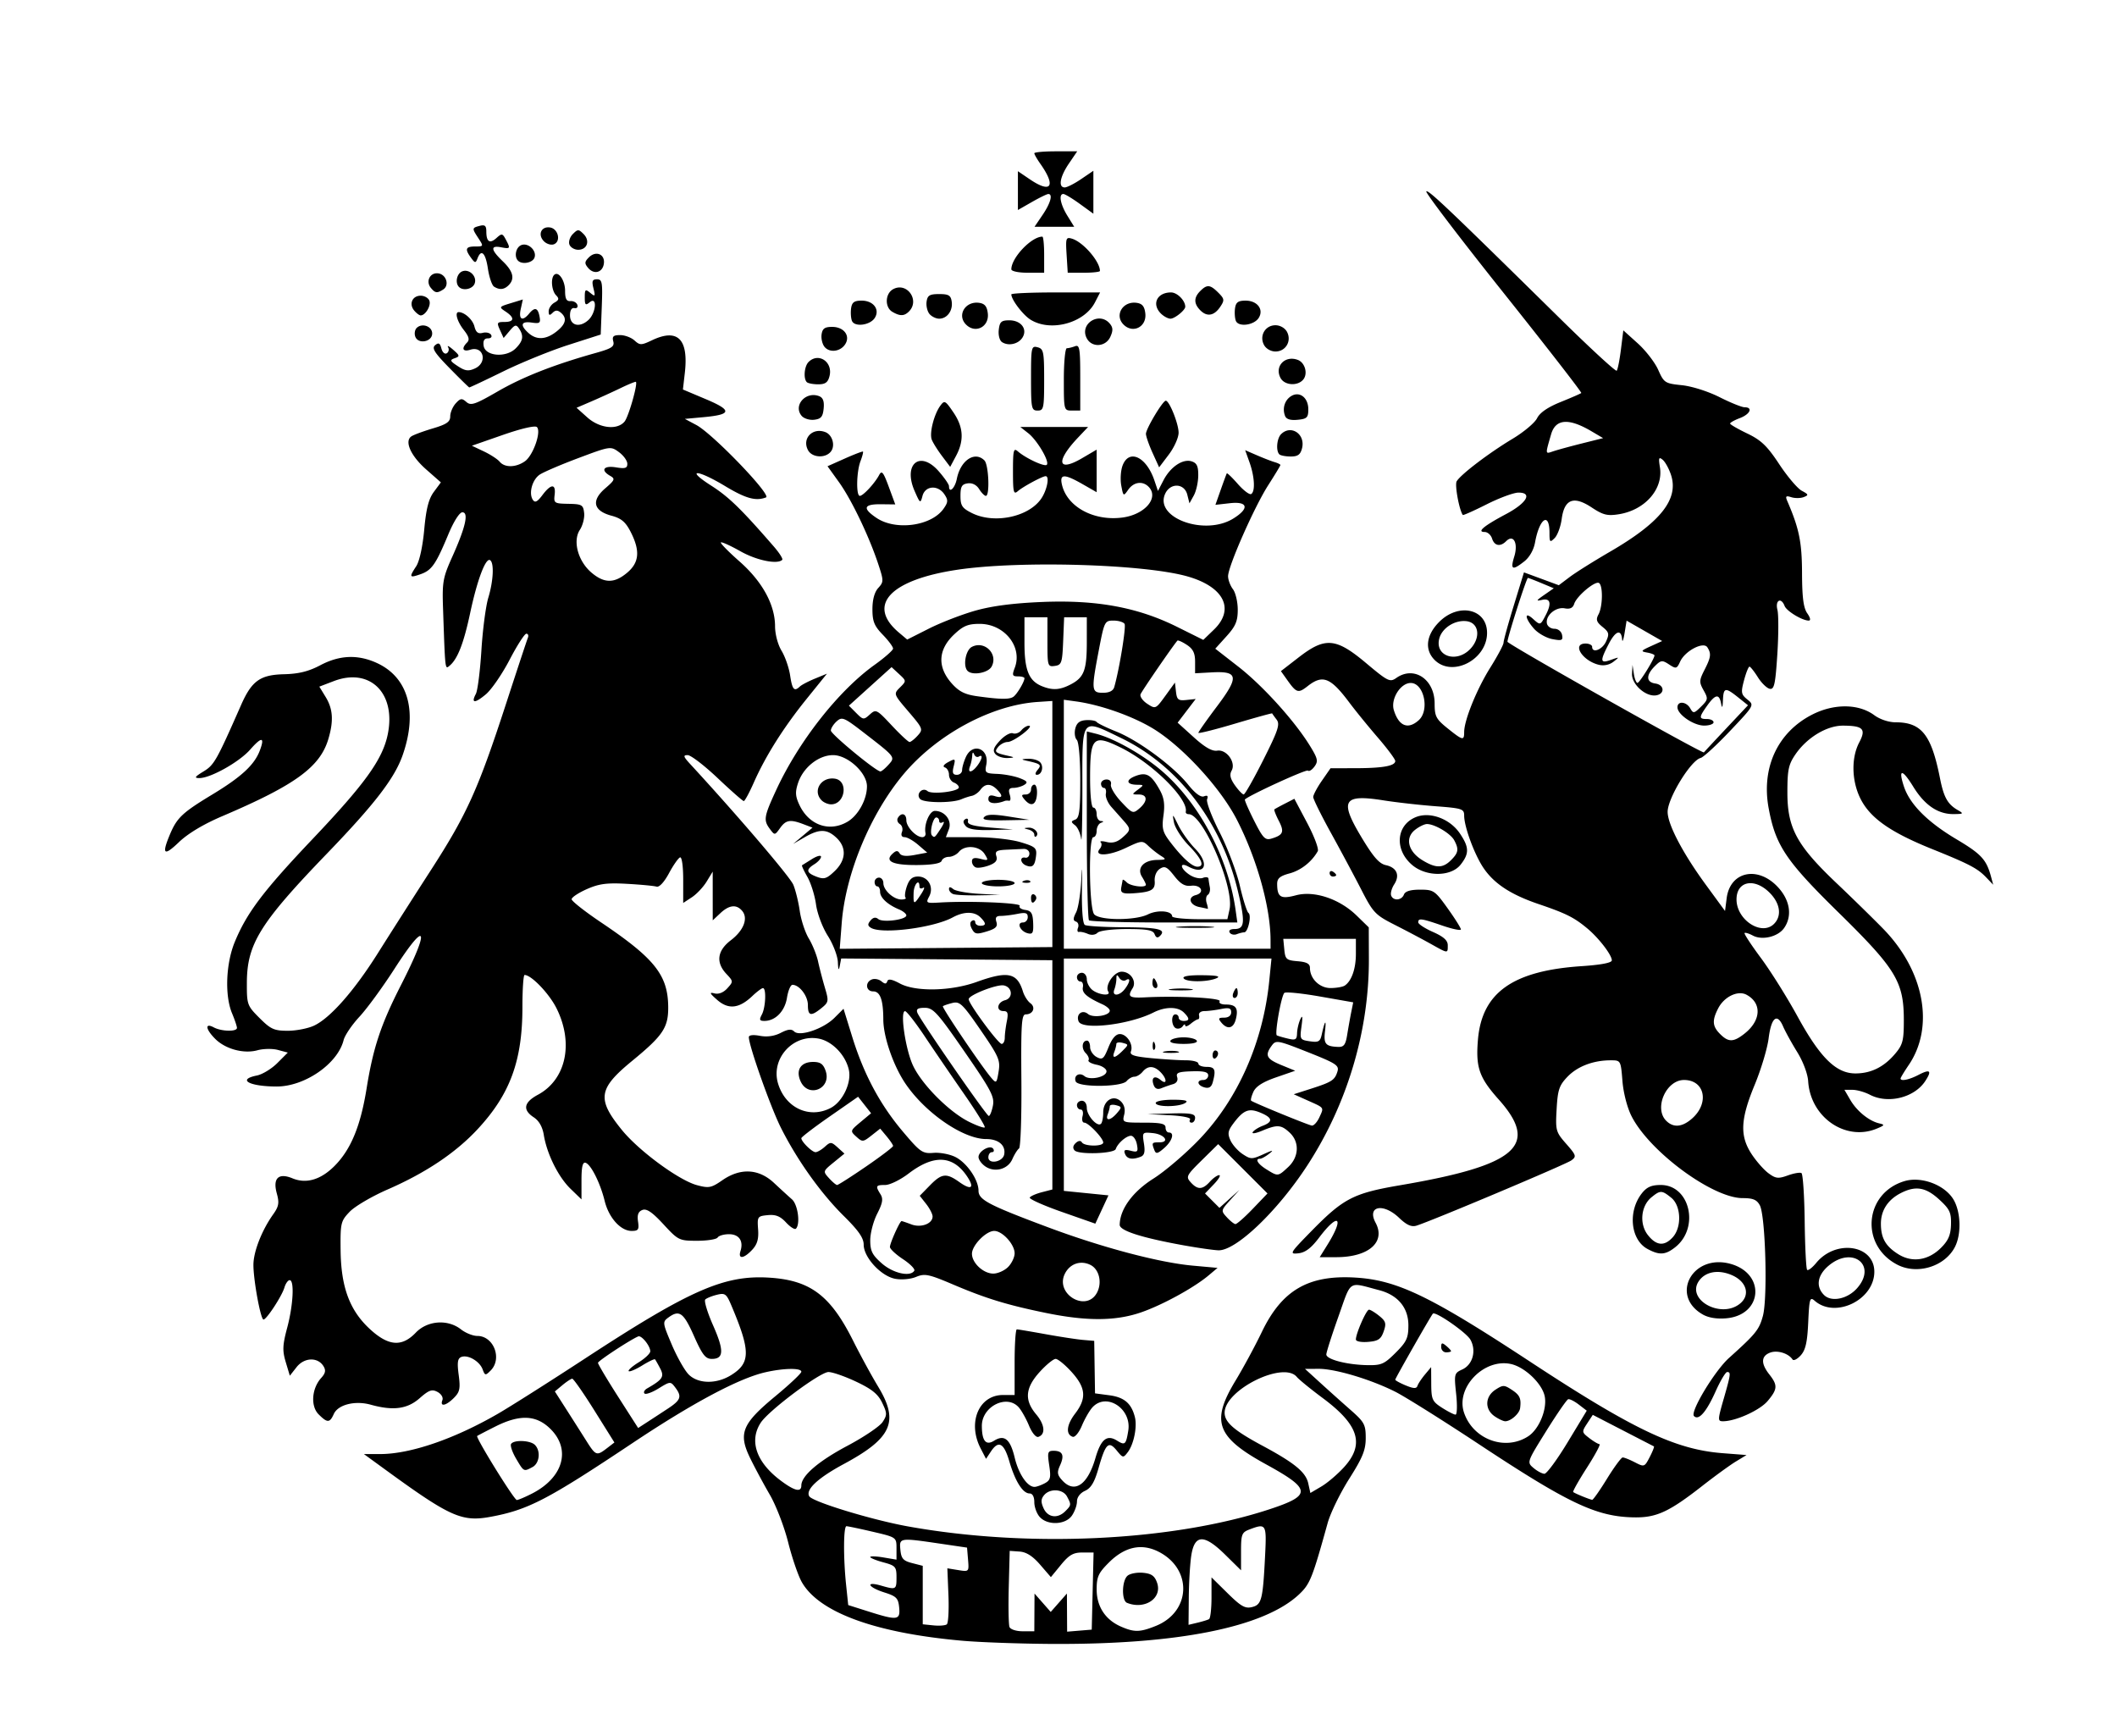 <svg width="1400" height="1148" xmlns="http://www.w3.org/2000/svg"><path style="fill:#000;stroke-width:2.17" d="M636.385 1085.007c-57.59-5.112-94.803-18.727-106.183-38.848-2.373-4.195-6.419-16.018-8.99-26.273-2.573-10.255-8.025-24.4-12.118-31.432-4.092-7.033-9.94-17.919-12.995-24.191-7.987-16.397-5.425-22.691 16.677-40.976 9.436-7.807 17.157-15.084 17.157-16.17 0-2.608-11.688-2.424-23.87.374-17.52 4.025-48.09 20.331-87.886 46.879-56.162 37.465-68.94 44.1-93.755 48.688-18.91 3.496-26.695.033-68.786-30.595l-14.98-10.901h10.727c19.929 0 48.915-9.913 77.824-26.615 8.355-4.827 34.447-21.371 57.983-36.764 68.75-44.964 91.633-55.042 121.043-53.31 27.509 1.621 40.858 11.593 55.99 41.824 4.78 9.548 12.202 23.161 16.495 30.252 13.992 23.112 9.138 34.054-22.707 51.194-17.175 9.244-25.494 17.032-22.818 21.362 2.26 3.656 41.437 15.599 65.273 19.897 79.663 14.366 174.877 9.833 239.235-11.389 27.858-9.186 27.536-13.2-2.375-29.616-32.942-18.08-36.678-28.292-20.262-55.385 5.153-8.506 12.97-22.965 17.369-32.132 13.308-27.729 30.824-37.912 61.956-36.019 27.572 1.677 49.376 12.169 115.286 55.474 68.591 45.067 96.27 58.228 127.54 60.643l15.785 1.218-7.09 4.312c-3.9 2.372-13.903 9.642-22.229 16.157-21.888 17.126-30.292 21.003-44.998 20.757-24.872-.417-43.05-8.983-102.644-48.37-23.87-15.776-48.77-31.395-55.335-34.708-16.18-8.167-39.75-15.213-50.681-15.152l-8.994.05 10.057 9.173a1772.6 1772.6 0 0 0 20.073 17.974c9.11 8.006 10.015 9.681 10.015 18.534 0 7.955-1.995 12.885-10.93 27.003-6.01 9.499-12.417 22.642-14.237 29.206-10.062 36.29-11.663 40.319-18.68 46.995-23.238 22.105-80.988 33.607-165.559 32.975-20.29-.152-46.111-1.095-57.382-2.095zm47.687-18.742.069-12.478 5.356 6.089 5.356 6.088 5.357-6.088 5.356-6.089.069 12.609.069 12.608 8.137-.673 8.138-.674.611-25.497.611-25.498h-7.453c-5.981 0-8.77 1.608-14.119 8.138l-6.665 8.137-7.108-8.226c-4.922-5.697-9.11-8.366-13.618-8.68l-6.51-.454-.62 23.73c-.34 13.053-.127 25.015.475 26.583.618 1.611 4.429 2.852 8.757 2.852h7.663zm80.206 8.976c23.517-9.41 24.456-37.884 1.624-49.242-11.15-5.547-22.141-3.1-32.53 7.242-6.99 6.957-8.138 9.474-8.138 17.828 0 11.314 5.737 20.081 16.09 24.589 8.818 3.84 12.482 3.773 22.954-.417zm-18.972-15.296c-3.724-1.502-3.427-14.798.4-17.975 1.713-1.421 6.334-2.273 10.27-1.893 5.529.533 7.623 2.031 9.217 6.592 3.567 10.208-8.133 18.02-19.887 13.276zm-118.092-5.013-.716-17.822 7.177 1.17c7.125 1.161 7.172 1.112 6.51-6.845l-.667-8.014-17.36-2.556c-27.43-4.04-27.512-4.027-26.72 4.045.566 5.77 1.859 7.23 7.733 8.742l7.052 1.814v38.661l7.053.723c3.879.398 7.863.088 8.853-.687.99-.775 1.479-9.43 1.085-19.231zm172.342 15.787c.895-.502 1.628-6.922 1.628-14.266V1043.1l10.667 10.507c8.85 8.718 11.607 10.272 16.18 9.124 6.328-1.588 7.134-4.813 8.614-34.441 1.022-20.464.655-21.062-10.365-16.872-5.082 1.933-5.566 3.2-5.566 14.566v12.45l-10.572-10.413c-13.897-13.687-20.217-13.458-22.36.811-.807 5.371-1.539 17.84-1.627 27.71l-.161 17.943 5.967-1.426c3.282-.785 6.7-1.838 7.595-2.34zm-204.928-7.71c-.597-6.187-1.81-7.41-9.902-9.97-10.69-3.383-12.696-7.54-2.185-4.525 10.106 2.898 10.322 2.783 10.322-5.493 0-6.927-.675-7.693-8.68-9.849-4.774-1.285-8.68-2.874-8.68-3.53 0-.655 3.906-.531 8.68.275l8.68 1.467v-7.39c0-7.387-.002-7.389-15.732-11.068-8.653-2.024-16.465-3.667-17.36-3.652-1.996.034-2.12 20.729-.232 38.787l1.396 13.355 13.251 4.201c19.307 6.121 21.26 5.872 20.442-2.607zm-242.822-75.312c20.597-10.508 25.953-29.012 12.338-42.627-9.41-9.411-20.27-9.913-36.637-1.692-6.226 3.127-11.602 5.932-11.947 6.233-1.14.995 24.445 42.331 26.202 42.331.948 0 5.467-1.91 10.044-4.245zM341.33 964.65c-2.518-4.268-4.022-8.663-3.34-9.765 1.781-2.883 12.669-2.468 15.737.601 3.987 3.987 3.099 12.169-1.593 14.68-5.803 3.106-5.68 3.169-10.804-5.516zm721.371 13.264c4.756-7.715 9.429-14.062 10.383-14.105.954-.042 4.586 1.397 8.07 3.2 6.198 3.204 6.412 3.128 9.818-3.457 1.915-3.704 3.166-6.887 2.78-7.074-.387-.188-9.64-4.956-20.56-10.596l-19.858-10.254-3.738 5.703c-3.627 5.536-3.585 5.82 1.413 9.664 2.832 2.178 5.876 3.982 6.763 4.009.887.026-2.834 6.987-8.27 15.467s-9.544 15.759-9.129 16.174c.846.846 10.83 4.946 12.563 5.16.615.075 5.01-6.175 9.765-13.89zm-173.759-7.818c13.654-15.113 9.673-27.837-14.274-45.623-7.92-5.882-15.607-12.15-17.083-13.928-8.88-10.7-47.722 8.574-47.722 23.68 0 6.302 6.188 11.701 24.955 21.776 21.273 11.42 28.72 17.534 30.34 24.91l1.402 6.381 7.33-4.325c4.032-2.379 10.805-8.17 15.052-12.871zm-359.01 12.248c0-6.36 11.24-16.042 30.495-26.268 10.93-5.804 21.385-12.864 23.236-15.688 3.053-4.66 3.031-5.834-.24-12.693-2.76-5.787-6.78-9.06-17.155-13.969-7.453-3.526-15.733-6.412-18.399-6.412-5.548-.002-39.433 25.346-44.769 33.49-7.796 11.899-3.016 26.028 12.875 38.052 9.368 7.088 13.957 8.235 13.957 3.488zm506.787-28.618 12.618-20.857-5.27-4.047c-2.897-2.226-6.05-3.81-7.006-3.52-.956.29-7.506 9.789-14.557 21.107-12.791 20.535-12.809 20.586-8.329 24.376 2.47 2.088 5.712 3.797 7.207 3.797s8.396-9.385 15.337-20.856zm-635.325 3.954 4.918-3.785-13.215-21.121c-7.267-11.617-13.875-21.09-14.682-21.05-.808.04-3.723 1.951-6.477 4.247l-5.009 4.175 7.674 11.996a5071.054 5071.054 0 0 1 13.173 20.708c6.22 9.853 6.818 10.065 13.618 4.83zm609.3-7.922c7.065-4.63 12.48-17.68 10.88-26.216-1.584-8.443-13.066-19.49-22.382-21.537-17.744-3.897-36.526 15.44-31.066 31.985 5.899 17.874 27.27 25.79 42.567 15.768zm-22.408-13.274c-6.527-4.572-6.238-12.955.602-17.437 5.026-3.293 5.825-3.293 10.85 0 5.34 3.499 6.339 5.69 5.533 12.135-.454 3.624-6.165 8.68-9.804 8.68-1.297 0-4.528-1.52-7.18-3.378zm-546.782-4.872c8.835-5.805 9.616-8.06 4.933-14.244-2.974-3.927-3.3-3.903-10.895.79-4.306 2.662-8.502 4.166-9.324 3.344-.823-.823-.039-2.332 1.742-3.354 10.271-5.898 11.478-7.739 8.642-13.178-1.506-2.89-3.043-5.609-3.415-6.043-.373-.435-4.198 1.386-8.5 4.045-4.303 2.66-8.312 4.347-8.909 3.75-.597-.597 2.384-3.23 6.624-5.85 4.24-2.62 7.678-5.905 7.64-7.3-.1-3.662-5.843-10.72-7.986-9.814-5.337 2.254-26.55 16.176-26.603 17.459-.034.825 5.928 10.86 13.248 22.302l13.31 20.802 5.678-3.682c3.123-2.024 9.34-6.087 13.815-9.027zm521.468-9.788c-1.412-13.185-1.261-13.792 4.027-16.201 6.951-3.167 9.492-12.433 5.406-19.71-2.655-4.727-23.142-18.939-24.814-17.213-1.252 1.293-24.888 42.755-24.888 43.658 0 .516 3.11 2.225 6.91 3.8 5.226 2.164 7.118 2.235 7.766.292.471-1.414 2.7-4.78 4.953-7.482l4.097-4.911.072 11.18c.066 10.205.687 11.572 7.125 15.695 3.879 2.484 7.899 4.533 8.933 4.553 1.034.02 1.22-6.127.413-13.661zm-9.889-31.053c0-2.883.59-3.032 3.255-.82 1.79 1.487 3.255 3.07 3.255 3.521 0 .451-1.464.82-3.255.82-1.79 0-3.255-1.585-3.255-3.521zm-469.712 18.652c13.067-8.075 13.105-15.89.222-46.292-3.207-7.57-4.124-8.233-9.528-6.899-3.288.812-6.732 2.21-7.653 3.106-.921.896 1.4 8.59 5.157 17.097 7.362 16.668 7.156 22.197-.826 22.197-4.194 0-6.247-2.637-11.824-15.19-6.886-15.498-9.645-17.489-16.891-12.19-3.98 2.91-3.914 3.448 2.218 17.903 3.477 8.196 8.51 17.099 11.185 19.784 6.216 6.24 18.288 6.45 27.94.484zm439.588-14.876c7.28-7.28 8.424-9.746 8.424-18.15 0-11.62-6.943-19.98-19.278-23.21-20.983-5.495-18.197-7.31-27.057 17.627-4.375 12.316-7.946 23.516-7.935 24.89.026 3.239 13.447 6.759 26.858 7.044 9.512.202 11.4-.614 18.988-8.201zm-26.296-8.76c0-3.984 6.921-19.705 8.675-19.705.932 0 3.98 1.85 6.774 4.113 4.366 3.535 4.775 4.982 2.913 10.307-1.786 5.107-3.587 6.313-10.264 6.868-4.592.382-8.098-.304-8.098-1.583zm-209.07 117.377c-1.975-2.183-3.59-6.577-3.59-9.765 0-3.605-1.185-5.797-3.133-5.797-4.47 0-9.512-7.977-13.37-21.157-3.598-12.288-7.148-14.194-12.217-6.56l-3.21 4.833-3.565-6.895c-8.842-17.099-1.216-35.321 14.78-35.321h7.694v-21.7c0-11.935.657-21.7 1.459-21.7s9.346 1.43 18.987 3.18c9.641 1.748 20.828 3.457 24.859 3.797l7.33.618.265 17.36.266 17.36 9.534 1.272c9.819 1.31 14.556 5.382 16.839 14.475 1.6 6.375-.728 17.88-4.675 23.094-3.029 4-3.243 3.97-7.372-1.085-5.358-6.558-7.353-4.613-12.002 11.697-2.651 9.304-4.966 13.194-8.92 14.996-3.225 1.47-5.34 4.252-5.34 7.027 0 2.526-1.52 6.764-3.378 9.416-4.258 6.08-16.08 6.556-21.24.855zm16.87-3.782c4.034-4.034 4.068-4.324 1.163-9.753-2.687-5.02-11.314-5.52-15.167-.878-2.106 2.538-2.18 4.581-.312 8.68 2.79 6.125 9.26 7.007 14.315 1.951zm-13.59-18.483c3.8-2.033 4.214-3.696 2.979-11.935-1.29-8.607-.997-9.572 2.91-9.572 5.958 0 7.293 2.989 4.284 9.594-2.128 4.67-1.901 6.287 1.393 9.927 8.103 8.954 16.781 3.174 21.955-14.621 3.664-12.605 7.625-15.806 14.357-11.602 5.218 3.258 5.883 2.664 7.385-6.592 2.374-14.625-14.519-25.568-23.74-15.38-1.93 2.133-5.051 7.571-6.938 12.086-1.886 4.515-4.609 7.816-6.05 7.336-4.742-1.58-4.095-7.887 1.57-15.314 7.72-10.12 7.144-17.084-2.273-27.508-4.316-4.777-9.085-8.686-10.598-8.686-1.512 0-6.28 3.909-10.597 8.686-9.545 10.565-10.19 18.577-2.257 28.005 5.715 6.791 6.334 13.225 1.431 14.858-1.581.526-4.2-2.615-6.184-7.415-1.892-4.581-4.959-10.038-6.815-12.127-7.891-8.878-24.433-.52-24.37 12.314.05 9.944 2.69 13.146 8.069 9.786 6.825-4.262 10.696-1.106 13.627 11.111 2.621 10.927 8.362 19.412 13.134 19.412 1.272 0 4.3-1.063 6.728-2.363zm-480.177-45.621c-5.394-5.395-4.571-17.105 1.688-24.022 2.883-3.185 3.245-5.084 1.502-7.869-3.821-6.104-12.687-5.764-17.757.682l-4.465 5.676-2.699-9.006c-2.276-7.598-2.126-11.154.959-22.73 3.989-14.97 4.845-31.457 1.633-31.457-1.113 0-2.676 2.197-3.472 4.882-1.684 5.676-11.807 21.158-13.835 21.158-1.9 0-6.72-26.255-6.662-36.29.05-8.67 5.587-22.778 13.052-33.262 3.74-5.253 4.142-7.566 2.407-13.85-2.78-10.071 1.115-13.81 10.388-9.969 9.055 3.75 18.643.948 27.681-8.09 10.886-10.885 17.294-26.339 21.333-51.446 4.339-26.97 9.414-42.199 22.805-68.434 19.344-37.896 16.92-43.714-4.403-10.568-7.758 12.059-18.175 26.309-23.15 31.665-4.974 5.357-9.689 12.323-10.476 15.48-3.9 15.63-25.738 30.72-44.378 30.663-18.068-.054-26.233-4.62-12.996-7.268 3.658-.731 9.762-4.443 13.563-8.248l6.912-6.92-6.5-1.741c-3.576-.959-9.68-.865-13.563.207-9.057 2.501-21.181-.771-27.955-7.545-6.403-6.403-6.954-10.804-.95-7.591 5.117 2.738 15.333 2.966 15.333.341 0-1.048-1.465-5.41-3.256-9.695-4.875-11.67-4.075-32.81 1.78-47.042 7.971-19.373 18.863-33.784 51.622-68.303 34.629-36.49 46.182-52.58 49.573-69.043 5.615-27.26-11.729-44.39-35.683-35.241l-9.557 3.65 4.217 6.916c4.828 7.919 5.315 15.824 1.715 27.84-5.525 18.442-21.966 30.384-70.052 50.884-12.493 5.326-22.735 11.463-28.753 17.229-9.88 9.467-11.48 8.154-6.009-4.938 4.687-11.219 8.224-14.568 28.036-26.553 19.282-11.664 27.904-19.633 31.48-29.093 3.45-9.132 1.266-9.343-6.396-.616-7.183 8.181-26.17 18.825-33.556 18.811-3.597-.007-3.07-.853 2.734-4.392 7.04-4.292 8.586-7.026 24.791-43.83 7.078-16.073 12.625-20.066 28.41-20.452 9.775-.239 16.27-1.85 24.064-5.968 12.708-6.714 24.726-7.206 37.235-1.525 20.92 9.501 27.298 32.336 17.104 61.23-5.334 15.118-18.495 32.21-49.816 64.7-44.48 46.137-53.044 59.935-53.126 85.584-.046 14.443.212 15.162 8.377 23.327 7.405 7.405 9.664 8.425 18.66 8.425 5.63 0 13.49-1.545 17.468-3.433 10.754-5.102 26.542-23.076 42.323-48.18 7.717-12.275 23.442-36.904 34.945-54.733 23.777-36.848 31.187-53.276 49.76-110.31 7.25-22.27 13.683-41.71 14.293-43.202.61-1.492.16-2.713-1-2.713s-6.132 7.732-11.048 17.181c-4.916 9.45-11.983 19.744-15.704 22.875-7.328 6.165-9.984 6.058-6.63-.267 1.161-2.191 2.809-15.16 3.662-28.82.852-13.66 2.9-29.284 4.55-34.72 3.396-11.189 3.964-23.166 1.18-24.887-2.905-1.795-8.501 13.058-13.163 34.94-4.282 20.097-8.326 30.47-13.58 34.83-3.066 2.544-2.914 3.851-4.347-37.407-.625-17.997-.142-20.723 6.145-34.72 8.754-19.492 10.968-29.295 6.614-29.295-1.88 0-5.687 5.998-9.296 14.647-8.306 19.906-10.973 23.722-18.39 26.308-7.367 2.568-7.635 2.058-2.799-5.322 2.113-3.225 4.262-13.067 5.271-24.138 1.26-13.81 2.92-20.337 6.358-24.987l4.654-6.295-9.683-8.523c-10.304-9.07-14.616-18.78-9.75-21.957 1.56-1.019 7.965-3.378 14.23-5.242 9.052-2.693 11.393-4.326 11.393-7.947 0-2.507 1.623-6.351 3.607-8.544 3.11-3.436 4.083-3.57 7.053-.968 2.999 2.627 5.7 1.715 20.859-7.035 16.639-9.605 37.178-17.659 64.702-25.37 10.607-2.971 12.499-4.224 11.595-7.68-.855-3.269.085-4.128 4.514-4.128 3.077 0 7.35 1.59 9.498 3.533 3.608 3.266 4.488 3.255 11.637-.137 16.975-8.055 24.243-.793 21.664 21.646l-1.257 10.936 15.195 6.41c17.524 7.393 17.169 10.16-1.524 11.88l-12.387 1.141 7.595 4.053c10.86 5.795 49.932 46.396 46.074 47.876-6.753 2.592-13.402.748-27.105-7.517-18.474-11.143-26.574-11.42-9.204-.315 11.697 7.478 19.776 15.328 41.44 40.264 3.695 4.253 6.217 8.235 5.605 8.847-3.193 3.193-16.952.377-27.647-5.659-6.6-3.725-12.416-6.358-12.923-5.851-.507.507 5.03 6.16 12.303 12.562 15.064 13.26 23.483 28.606 23.516 42.867.013 5.267 1.842 12.165 4.299 16.205 2.352 3.868 4.905 11.216 5.671 16.327 1.411 9.411 2.706 10.885 6.434 7.325 1.134-1.083 5.633-3.437 9.997-5.23l7.935-3.261-13.418 16.622c-15.282 18.932-27.18 37.787-34.993 55.454-2.959 6.69-5.931 12.163-6.605 12.163-.674 0-8.448-6.835-17.274-15.19-8.827-8.354-17.747-15.19-19.823-15.19-3.167 0-2.889.96 1.728 5.968 31.128 33.762 65.942 74.513 68.128 79.748 1.495 3.58 3.415 11.392 4.266 17.36.851 5.967 3.538 14.142 5.971 18.165 2.433 4.024 5.193 10.86 6.132 15.19.94 4.331 2.969 12.124 4.508 17.318 2.655 8.955 2.537 9.655-2.288 13.562-6.963 5.638-8.947 5.183-8.947-2.054 0-5.998-5.62-13.356-10.201-13.356-1.246 0-2.88 3.853-3.634 8.562-1.424 8.907-7.669 15.308-14.934 15.308-3.217 0-3.524-.765-1.688-4.197 2.524-4.715 3.063-17.503.738-17.503-.83 0-4.003 2.371-7.053 5.27-8.673 8.246-15.754 9.04-23.14 2.593-5.1-4.45-5.445-5.267-1.848-4.365 2.784.698 5.934-.558 8.494-3.387 3.989-4.407 3.976-4.596-.627-9.496-7.11-7.568-6.082-15.378 2.926-22.25 8.49-6.474 11.608-14.49 7.543-19.388-3.752-4.521-8.618-4.02-14.484 1.491l-5.022 4.718-.01-16.11-.008-16.111-4.027 6.603c-2.215 3.631-6.605 8.292-9.757 10.357l-5.73 3.755V581.68c0-8.871-.88-15.114-2.075-14.698-1.141.398-4.44 5.118-7.33 10.489-3.176 5.901-6.433 9.401-8.232 8.847-1.638-.505-10.427-1.336-19.532-1.846-13.362-.748-18.488-.072-26.582 3.509-5.516 2.44-10.028 5.442-10.028 6.672 0 1.23 8.766 8.13 19.48 15.334 35.278 23.72 44.082 34.724 44.379 55.458.2 13.968-3.264 19.213-23.829 36.093-22.448 18.424-23.458 25.205-6.802 45.692 11.254 13.841 37.7 33.286 49.647 36.503 7.87 2.12 9.474 1.81 16.739-3.224 12.002-8.318 24.108-7.703 34.203 1.738 4.296 4.018 9.635 8.9 11.862 10.85 3.933 3.44 5.69 16.372 2.64 19.422-.776.777-3.716-1.075-6.532-4.114-3.846-4.15-6.864-5.356-12.12-4.847-6.732.652-6.976 1.011-6.363 9.358.472 6.424-.545 9.95-3.913 13.563-5.52 5.923-9.482 6.358-7.733.848 2.12-6.679-.93-11.156-7.602-11.156-3.382 0-6.753.977-7.491 2.17-.738 1.194-6.84 2.17-13.56 2.17-11.888 0-12.49-.294-22.306-10.916-7.397-8.003-11.104-10.526-13.895-9.456-2.743 1.053-3.552 3.193-2.896 7.662.783 5.334.19 6.2-4.238 6.2-7.266 0-15.095-8.707-17.823-19.823-2.896-11.804-9.041-24.09-12.625-25.239-1.957-.627-2.712 2.622-2.712 11.672v12.542l-7.28-7.057c-8.057-7.809-15.62-23.06-17.644-35.584-.86-5.314-3.172-9.368-6.642-11.642-7.521-4.928-6.606-9.887 2.752-14.924 18.614-10.017 23.802-34.088 12.315-57.14-4.865-9.761-16.651-22.065-21.138-22.065-.783 0-1.423 9.56-1.423 21.244 0 35.346-8.086 57.462-29.444 80.53-14.589 15.759-34.365 29.022-59.83 40.128-10.31 4.497-21.54 11.097-24.954 14.666-5.895 6.164-6.197 7.438-6.012 25.324.255 24.512 5.96 39.908 19.366 52.266 12.265 11.305 21.127 11.998 30.349 2.373 7.721-8.06 21.16-9.035 29.887-2.17 3.035 2.387 7.898 4.34 10.807 4.34 10.831 0 16.633 15.058 8.813 22.878-3.43 3.43-3.76 3.381-5.302-.788-1.987-5.37-9.711-9.864-14.074-8.19-2.46.944-2.85 3.587-1.754 11.855 1.202 9.064.732 11.321-3.175 15.228-5.25 5.25-9.356 6.059-7.606 1.498.675-1.757-.714-4.105-3.222-5.447-3.672-1.965-5.648-1.27-11.847 4.174-8.145 7.15-17.472 8.384-32.29 4.268-10.442-2.9-21.663-.071-24.46 6.166-2.664 5.944-4.256 5.975-10.037.194zm204.059-556.556c8.008-6.738 8.68-14.497 2.335-26.935-3.399-6.662-6.173-9.004-12.772-10.78-11.944-3.217-13.462-9.985-4.056-18.086 6.353-5.47 6.682-6.3 3.267-8.245-6.576-3.744-4.408-6.953 3.797-5.622 6.181 1.003 7.583.551 7.527-2.428-.037-2.014-2.547-5.467-5.576-7.674-5.45-3.971-5.734-3.929-26.855 3.993-11.74 4.404-23.27 9.356-25.623 11.004-4.862 3.405-7.246 12.29-4.44 16.543 1.437 2.175 2.948 1.435 6.364-3.115 5.675-7.559 8.969-7.63 8.071-.173-.663 5.503-.207 5.803 9.067 5.967 8.937.159 9.823.67 10.44 6.016.37 3.213-.91 8.26-2.845 11.213-4.853 7.407-1.165 20.81 7.803 28.356 8.411 7.078 15.055 7.068 23.496-.034zm-67.65-73.666c5.458-3.823 11.019-19.629 7.963-22.636-1.19-1.17-10.247.917-22.5 5.187l-20.507 7.146 7.93 3.763c4.362 2.07 9.071 5.138 10.466 6.819 3.326 4.007 10.705 3.884 16.648-.279zm65.923-26.28c2.637-3.162 8.853-24.892 7.51-26.25-.288-.29-4.817 1.548-10.066 4.084-5.248 2.535-13.962 6.509-19.364 8.83l-9.822 4.218 7.087 6.346c8.116 7.267 19.812 8.583 24.655 2.773zm726.83 646.445c4.746-16.597 4.915-17.91 2.312-17.91-1.03 0-4.45 5.742-7.598 12.758-6.178 13.765-11.228 19.526-14.325 16.337-2.675-2.754 13.702-29.898 23.178-38.416 17.76-15.965 19.915-18.636 22.401-27.768 3.214-11.808 1.716-66.167-2.016-73.14-1.994-3.725-4.509-4.78-11.387-4.78-19.89 0-61.553-30.728-73.468-54.187-2.87-5.65-5.385-15.393-6.022-23.328-1.09-13.572-1.12-13.626-7.849-13.614-11.477.02-21.913 4.009-28.512 10.897-5.459 5.698-6.433 8.61-7.155 21.38-.8 14.165-.534 15.128 6.343 22.961 6.65 7.575 6.9 8.38 3.383 10.952-3.65 2.67-93.24 40.403-102.52 43.18-3.247.972-6.463-.496-11.374-5.188-10.561-10.094-21.467-7.806-15.545 3.261 6.826 12.753-4.605 22.746-26.018 22.746H872.74l5.068-8.138c11.403-18.309 7.464-21.87-5.4-4.883-5.347 7.063-9.17 9.957-13.811 10.459-6.096.658-5.656-.085 8.772-14.807 21.114-21.545 27.713-24.947 58.59-30.21 77.276-13.17 92.323-26.265 65.16-56.707-12.956-14.52-15.284-21.233-13.726-39.578 2.64-31.086 23.008-45.54 68.46-48.58 12.954-.866 20.072-2.23 20.072-3.848 0-3.573-8.635-14.798-16.275-21.156-8.703-7.244-13.998-9.887-32.207-16.08-18.583-6.321-29.702-13.694-36.7-24.337-5.91-8.99-12.469-26.942-12.469-34.131 0-4.456-1.297-4.88-18.987-6.22-10.443-.791-25.912-2.536-34.374-3.877-26.645-4.223-29.195-.034-14.703 24.15 7.94 13.25 11.83 17.714 16.282 18.692 7.226 1.587 9.432 6.675 5.514 12.718-1.632 2.517-2.55 5.797-2.039 7.29 1.29 3.764 6.949 3.401 8.463-.543.844-2.201 4.296-3.255 10.662-3.255 8.96 0 9.837.591 18.213 12.288 4.84 6.759 8.8 13.053 8.8 13.988 0 .935-5.524-.2-12.275-2.523-13.925-4.791-15.936-5.063-15.936-2.155 0 1.138 4.395 4.012 9.765 6.388 7.007 3.1 9.765 5.58 9.765 8.782 0 5.543.368 5.575-11.367-.984-5.358-2.995-15.979-8.61-23.6-12.478-13.008-6.6-14.37-8.03-22.207-23.306-4.591-8.952-13.624-25.83-20.072-37.508-6.448-11.677-11.724-22.366-11.724-23.753 0-1.387 2.574-6.236 5.72-10.775l5.72-8.255 16.523-.03c18.139-.032 26.287-1.511 26.287-4.772 0-1.169-5.181-8.135-11.515-15.48-6.333-7.344-14.802-17.747-18.82-23.118-12.489-16.69-17.653-18.724-27.625-10.88-6.18 4.861-7.37 4.51-13.384-3.937l-4.277-6.005 11.785-9.12c17.52-13.555 24.593-12.945 44.586 3.842 14.45 12.132 15.726 12.755 19.995 9.765 11.705-8.198 25.295.913 25.295 16.959 0 8.45.945 10.26 8.553 16.373 10.058 8.083 10.977 8.29 10.977 2.48 0-7.82 8.33-28.372 17.296-42.67 4.81-7.671 8.745-15.075 8.745-16.454 0-1.378 3.037-12.4 6.75-24.49l6.75-21.986 11.522 4.244 11.52 4.245 7.227-5.445c3.974-2.994 16.014-10.55 26.756-16.79 33.396-19.402 45.507-34.698 40.202-50.773-1.347-4.081-3.815-8.555-5.485-9.94-2.532-2.102-2.836-1.285-1.83 4.915 2.338 14.408-9.815 28.322-27.162 31.096-7.595 1.214-10.41.512-17.958-4.483-11.943-7.904-18.071-5.543-19.84 7.644-.676 5.042-2.77 10.707-4.65 12.588-3.116 3.116-3.422 2.81-3.422-3.425 0-14.154-6.658-9.721-9.56 6.365-.88 4.873-3.674 9.792-7.089 12.478-7.931 6.239-9.331 5.56-6.638-3.215 2.712-8.837-.528-14.974-5.357-10.145-3.881 3.88-7.779 3.155-9.332-1.736-.757-2.387-2.971-4.34-4.92-4.34-5.347 0-.55-4.014 14.113-11.81 13.741-7.305 17.767-14.23 8.273-14.23-3.102 0-12.55 3.48-20.997 7.734s-15.57 7.428-15.83 7.053c-2.416-3.496-5.404-19.843-4.06-22.215 2.513-4.435 21.374-18.8 36.923-28.12 7.426-4.45 14.75-10.592 16.275-13.647 1.843-3.69 7.082-7.29 15.608-10.725 7.059-2.844 13.185-5.522 13.614-5.95.429-.429-22.757-30.3-51.523-66.381-28.766-36.081-51.704-66.2-50.974-66.93 1.298-1.298 14.335 11.093 88.448 84.062 19.948 19.64 36.81 35.168 37.47 34.508.66-.66 1.917-6.935 2.793-13.943l1.591-12.742 9.569 8.62c5.262 4.741 11.35 12.632 13.526 17.536 3.792 8.54 4.449 8.966 15.615 10.118 6.63.685 17.379 4.092 24.928 7.903 7.299 3.684 14.763 6.699 16.587 6.699 5.682 0 3.636 4.596-3.193 7.174-3.58 1.351-6.466 2.975-6.411 3.609.054.633 5.18 3.593 11.392 6.577 9.156 4.398 13.148 8.234 21.088 20.264 5.387 8.161 12.093 16.069 14.902 17.572 4.546 2.433 4.688 2.895 1.293 4.198-2.098.805-5.778.841-8.178.08-3.63-1.153-4.07-.706-2.618 2.663 7.805 18.11 9.625 27.03 9.691 47.508.052 16.091.951 23.016 3.45 26.582 2.055 2.936 2.438 4.823.977 4.823-4.315 0-14.65-6.272-15.96-9.685-2.293-5.975-6.346-3.81-4.752 2.538.81 3.23.788 16.46-.051 29.4-1.292 19.936-2.056 23.423-5.008 22.855-1.915-.37-5.448-3.796-7.851-7.616-2.403-3.82-4.9-6.982-5.548-7.028-.649-.046-2.266 3.985-3.593 8.957-2.188 8.199-1.982 9.39 2.217 12.79 4.62 3.741 4.6 3.78-11.507 20.796-8.876 9.377-17.618 17.406-19.429 17.844-6.484 1.568-21.793 26.55-21.824 35.614-.028 8.221 10 27.37 25.255 48.22l12.7 17.36 1.085-8.462c2.32-18.09 21.28-21.703 34.554-6.585 7.483 8.524 8.798 18.648 3.418 26.328-4.042 5.771-14.48 8.277-20.67 4.963-2.56-1.37-5.025-2.119-5.479-1.665-.453.454 4.414 7.876 10.816 16.494 6.402 8.619 17.282 25.975 24.177 38.569 14.977 27.356 25.544 37.774 38.312 37.774 10.353 0 18.924-4.26 26.369-13.108 4.981-5.92 5.68-8.677 5.662-22.321-.034-25.191-5.229-33.736-43.1-70.901-34.941-34.289-41.7-44.358-46.271-68.943-4.988-26.819 5.841-50.24 28.647-61.958 14.502-7.451 30.837-7.316 41.194.342 3.74 2.765 9.56 4.698 14.146 4.698 17.07 0 23.597 8.226 29.273 36.89 2.532 12.791 5.073 17.313 11.937 21.25 3.914 2.244 3.628 2.495-2.92 2.555-10.318.093-19.14-5.891-26.642-18.073-7.369-11.966-10.115-12.04-6.197-.168 3.872 11.732 15.573 23.486 34.719 34.874 16.435 9.777 19.808 13.417 22.85 24.663l1.468 5.425-4.65-4.86c-5.71-5.968-11.142-8.816-35.68-18.707-26.205-10.562-39.406-19.444-46.246-31.116-6.949-11.857-7.793-28.474-2.005-39.458 4.668-8.86 2.57-11.021-10.755-11.071-10.727-.041-23.837 7.878-31.446 18.994-4.586 6.7-5.335 10.258-5.327 25.307.013 23.442 6.236 34.912 32.453 59.808 10.694 10.155 24.665 23.828 31.048 30.385 27.026 27.766 33.907 64.624 16.777 89.867-2.982 4.394-5.422 8.434-5.422 8.978 0 1.985 5.58.88 11.716-2.32 7.856-4.096 9.17-2.95 4.606 4.018-7.21 11.004-24.636 15.304-36.642 9.042-3.419-1.783-8.6-3.242-11.516-3.242h-5.3l3.92 6.717c4.315 7.392 12.39 13.93 19.111 15.473 3.837.881 3.632 1.289-1.769 3.509-20.602 8.47-43.758-7.599-45.235-31.391-.303-4.866-3.351-12.987-7.232-19.263-3.69-5.967-7.902-13.612-9.36-16.988-3.937-9.114-7.816-5.926-9.552 7.85-.845 6.713-4.996 20.559-9.222 30.77-9.44 22.805-9.938 33.726-2.085 45.746 3.08 4.715 8.097 10.429 11.15 12.697 4.824 3.586 6.502 3.781 12.832 1.492 4.006-1.448 8.07-2.147 9.03-1.553.961.594 1.923 14.956 2.137 31.917.215 16.96.942 31.389 1.617 32.063.674.675 3.38-1.39 6.013-4.587 13.003-15.795 38.421-11.926 38.421 5.848 0 18.558-25.677 31.114-39.367 19.25-3.256-2.82-3.63-1.603-4.346 14.176-.6 13.226-1.76 18.341-4.958 21.875-2.296 2.537-4.735 3.759-5.42 2.716-2.673-4.074-10.043-6.328-14.807-4.53-6.037 2.28-6.221 7.191-.542 14.412 5.639 7.168 5.474 9.76-1.115 17.592-5.15 6.12-21.155 13.38-29.499 13.38-3.582 0-3.56-.84.387-14.64zm88.274-73.363c13.373-15.196-3.032-28.164-18.821-14.879-7.472 6.287-8.659 13.79-3.066 19.383 4.885 4.885 15.557 2.689 21.887-4.504zm-109.162-112.18c11.624-10.228 8.448-25.497-5.304-25.497-11.867 0-20.041 18.711-11.782 26.97 4.755 4.756 10.58 4.254 17.086-1.472zm34.708-56.162c11.005-8.656 11.584-20.206 1.29-25.715-5.695-3.048-14.71 1.272-18.682 8.955-4.175 8.074-3.895 11.902 1.248 17.045 5.524 5.524 8.833 5.466 16.144-.285zm19.506-72.565c5.288-5.288 4.108-13.586-2.933-20.627-10.066-10.066-21.867-7.66-21.867 4.458 0 13.559 16.592 24.376 24.8 16.169zm-31.179-129.71 13.973-14.853-6.51-5.208c-8.517-6.815-9.707-6.6-10.06 1.823-.213 5.1-.555 5.7-1.235 2.17-1.26-6.54-3.781-6.15-9.171 1.42-5.571 7.824-5.59 8.887-.148 8.887 2.387 0 4.34.977 4.34 2.17 0 1.194-2.798 2.17-6.217 2.17-6.95 0-17.653-7.331-17.653-12.092 0-4.35 5.857-3.865 8.456.7 2.007 3.526 2.518 3.445 7.146-1.131 4.667-4.615 4.775-5.302 1.687-10.802-2.993-5.333-2.941-6.571.557-13.433 4.313-8.46 4.611-10.767 1.939-14.984-2.566-4.048-14.774 2.325-17.995 9.394-2.206 4.842-2.69 4.968-7.35 1.915-4.569-2.993-5.367-2.89-9.48 1.222-5.866 5.867-5.705 10.527.392 11.393 6.117.868 6.44 6.98.416 7.842-6.89.986-16.209-7.47-15.823-14.359l.325-5.81.904 5.968c.497 3.282 1.572 5.96 2.387 5.95 1.4-.015 11.249-15.92 11.249-18.164 0-.576-2.197-1.434-4.883-1.906-4.416-.777-4.173-1.182 2.543-4.235l7.424-3.375-11.764-6.739-11.765-6.738-1.32 8.11c-.725 4.46-1.458 6.458-1.627 4.44-.596-7.103-4.264-5.992-8.772 2.656-6.062 11.631-5.843 13.3 1.411 10.712 5.676-2.025 5.756-1.965 1.628 1.235-2.72 2.109-6.365 2.86-9.765 2.014-10.9-2.714-17.9-14.033-8.68-14.033 2.387 0 4.34.977 4.34 2.17 0 4.5 6.708 1.939 9.19-3.51 2.278-4.998 1.997-6.16-2.342-9.672-4.005-3.244-4.5-4.797-2.634-8.283 2.819-5.266 3.025-19.059.31-20.737-2.571-1.588-14.768 8.663-16.391 13.777-.87 2.739-2.78 3.642-6.284 2.972-5.863-1.12-12.775 4.742-11.766 9.98.374 1.942 2.604 3.532 4.955 3.534 2.468.002 4.613 1.743 5.074 4.117.695 3.585-.136 3.933-6.475 2.715-4-.77-9.47-3.895-12.155-6.947-6.055-6.88-6.458-11.745-.53-6.379 4.76 4.306 4.8 4.294 8.374-2.582 3.988-7.672 3.12-11.275-2.419-10.036-4.216.944-4.022.495 1.422-3.288l6.304-4.382-8.197-3.424c-4.508-1.884-8.52-3.425-8.915-3.425-.986 0-14.258 41.66-13.48 42.316 5.46 4.601 129.003 74.11 129.87 73.069.67-.803 7.505-8.144 15.19-16.313zm-203.74-5.012c7.334-6.638 3.36-24.7-5.41-24.586-6.78.088-13.32 10.675-11.091 17.952 3.25 10.61 9.383 13.076 16.5 6.634zm107.96-183.01 13.935-3.49-7.7-4.544c-15.087-8.9-23.75-8.238-26.707 2.045-3.908 13.596-3.982 13.017 1.439 11.194 2.803-.943 11.368-3.285 19.032-5.205zM691.597 868.214c-25.644-5.267-39.568-9.534-61.384-18.813-16.06-6.83-18.668-7.365-24.376-5-3.66 1.515-9.584 2.048-13.858 1.247-9.36-1.756-20.817-14.177-20.817-22.567 0-4.413-3.403-9.323-13.11-18.913-15.298-15.115-30.957-37.097-41.688-58.522-6.831-13.637-21.152-54.125-21.152-59.8 0-1.371 2.845-1.708 7.331-.866 4.766.894 9.59.208 13.782-1.96 4.75-2.457 7.09-2.698 8.874-.913 3.603 3.602 19.343-1.732 26.64-9.03l5.992-5.992 5.786 18.666c7.658 24.702 18.33 44.652 33.472 62.573 11.56 13.68 12.945 14.64 20.305 14.053 4.345-.346 10.899.922 14.565 2.818 7.572 3.916 15.133 14.989 15.145 22.18.011 6.028 6.47 9.432 45.896 24.185 35.682 13.352 73.468 23.371 95.762 25.391l16.42 1.488-5.851 4.923c-9.918 8.346-31.186 19.937-45.31 24.695-16.631 5.602-35.68 5.65-62.424.157zm33.838-13.36c3.562-6.656 1.486-15.498-4.314-18.374-6.504-3.225-13.52-.841-16.86 5.73-6.832 13.439 14.069 25.92 21.174 12.643zm-120.802-14.548c.648-1.048-2.712-4.48-7.467-7.625-4.754-3.147-8.644-6.78-8.644-8.075 0-2.545 6.556-17.115 7.701-17.115.383 0 3.265.977 6.405 2.17 6.422 2.442 14.104-.395 14.104-5.208 0-1.588-1.911-5.316-4.248-8.286l-4.247-5.4 6.675-6.828c7.863-8.043 10.888-8.392 19.513-2.25 7.795 5.55 10.213 4.018 5.356-3.395-9.411-14.363-22.096-15.084-38.95-2.215-5.434 4.148-12.378 7.542-15.434 7.542-6.25 0-6.564.614-3.126 6.119 1.907 3.054 1.441 5.826-2.17 12.904-2.53 4.958-4.599 12.858-4.599 17.556 0 7.061 1.33 9.71 7.67 15.277 7.473 6.561 18.814 9.113 21.461 4.83zm62.01-2.434c2.386-2.387 4.34-6.475 4.34-9.083 0-5.927-8.088-14.788-13.498-14.788-5.416 0-14.713 9.536-14.713 15.092 0 6.1 7.546 13.119 14.105 13.119 2.984 0 7.378-1.953 9.765-4.34zm-93.854-66.507c9.847-6.75 17.87-12.858 17.83-13.571-.039-.714-1.973-3.58-4.298-6.37l-4.227-5.072-5.8 4.563c-5.548 4.363-5.986 4.396-10.01.754-4.134-3.741-4.085-3.913 2.782-9.646l6.991-5.836-4.297-5.463-4.296-5.463-18.766 13.058c-10.322 7.181-18.766 13.644-18.766 14.361 0 2.266 7.086 9.241 9.388 9.241 1.213 0 3.99-1.616 6.174-3.591 3.701-3.35 4.27-3.318 8.46.474l4.492 4.066-7.167 5.85c-7.084 5.781-7.12 5.901-3.07 10.375 2.252 2.49 4.677 4.53 5.387 4.535.71.004 9.347-5.515 19.193-12.265zm-23.512-38.643c7.948-4.11 13.964-16.656 12.086-25.205-2.158-9.825-11.028-19.016-19.974-20.694-16.925-3.175-31.782 13.244-26.858 29.68 4.831 16.126 20.648 23.509 34.746 16.219zm-19.817-17.624c-3.395-7.453.07-12.852 8.251-12.852 4.798 0 6.691 1.336 8.274 5.838 4.141 11.773-11.359 18.352-16.525 7.014zm596.736 154.234c-22.124-12.465-6.925-40.493 18.198-33.557 23.274 6.427 21.307 33.744-2.592 35.98-6.21.582-11.818-.29-15.606-2.423zm24.445-7.224c7.09-5.741 4.413-14.804-5.608-18.991-8.856-3.7-17.217-2.17-21.493 3.935-8.662 12.366 14.519 25.244 27.1 15.056zm104.117-25.763c-24.84-12.823-21.922-47.295 4.677-55.264 11.114-3.33 26.466 2.372 32.345 12.013 4.956 8.127 5.437 23.002 1.02 31.543-6.682 12.922-24.856 18.515-38.042 11.708zm28.874-11.2c4.867-4.866 6.403-8.47 6.586-15.45.206-7.881-.847-10.1-7.836-16.504-8.89-8.147-15.63-9.247-25.474-4.157-8.48 4.385-13.044 11.441-13.044 20.168 0 9.516 3.085 14.923 11.531 20.21 9.146 5.724 19.866 4.105 28.237-4.266zm-194.205.727c-11.139-6.049-13.014-24.839-3.666-36.724 3.286-4.177 6.346-5.527 12.534-5.527 19.321 0 25.85 28.33 9.494 41.197-6.518 5.127-10.447 5.353-18.362 1.054zm16.799-7.704c6.05-6.686 5.515-20.832-.99-26.098-6.237-5.051-7.268-5.075-13.098-.311-7.01 5.73-8.146 17.628-2.383 24.956 5.602 7.122 10.916 7.59 16.47 1.453zm-322.403 5.547c-28.551-5.112-43.405-9.824-43.353-13.752.139-10.343 8.568-21.894 22.311-30.573 7.71-4.87 21.41-16.591 30.447-26.05 25.566-26.76 42.118-64.344 46.153-104.802l1.461-14.647h-137.31v153.63l14.75 1.481 14.748 1.481-4.338 9.356-4.339 9.356-22.208-7.79c-12.215-4.285-21.734-8.56-21.154-9.498.58-.939 4.18-2.517 8-3.507l6.946-1.8V634.976l-69.827-.573-69.828-.572-.945 4.912c-.655 3.41-1.034 2.646-1.24-2.492-.162-4.073-3.146-11.885-6.63-17.36-3.575-5.62-6.984-14.681-7.827-20.805-.82-5.968-3.38-14.147-5.688-18.176-2.308-4.03-3.913-7.499-3.566-7.71.347-.21 3.316-2.063 6.598-4.116 3.283-2.054 5.968-2.743 5.968-1.532 0 1.211-1.953 3.421-4.34 4.912-5.82 3.635-5.467 5.686 1.428 8.307 4.948 1.881 6.646 1.353 11.935-3.714 7.572-7.254 8.006-15.632 1.145-22.078-6.244-5.866-11.29-5.938-21.018-.302l-7.595 4.4 6.404-5.38 6.405-5.382-6.003-2.282c-8.755-3.329-11.577-2.854-15.47 2.6-3.422 4.793-3.543 4.806-6.634.67-4.426-5.923-4.069-8.182 4.083-25.827 14.9-32.25 41.191-65.705 65.069-82.8 6.667-4.775 12.17-9.61 12.227-10.748.057-1.136-2.988-5.257-6.768-9.156-5.655-5.835-6.871-8.825-6.871-16.893 0-6.327 1.36-11.305 3.834-14.04 3.66-4.044 3.662-4.762.033-15.76-6.06-18.368-17.729-42.713-25.965-54.178l-7.6-10.578 11.413-5.08c6.277-2.794 11.684-4.867 12.016-4.608.332.26-.4 3.113-1.627 6.34-2.668 7.015-2.972 22.945-.44 22.945 2.172 0 9.838-8.261 12.737-13.724 1.768-3.333 2.78-2.114 6.397 7.706l4.297 11.664-9.293-.11c-11.638-.14-12.603 2.641-3.13 9.025 12.795 8.623 36.35 5.39 44.394-6.094 3.005-4.29 3.086-5.65.561-9.452-4.247-6.396-12.707-5.822-14.51.985-1.382 5.223-1.577 5.103-5.22-3.22-7.808-17.831 3.541-27.171 15.906-13.089 3.756 4.279 6.83 8.722 6.83 9.874 0 5.09 3.93 1.437 5.18-4.815 2.456-12.282 11.874-18.568 18.256-12.186 2.82 2.82 3.661 23.436.956 23.436-.906 0-2.906-2.015-4.444-4.478-1.753-2.807-4.578-4.223-7.574-3.797-3.885.553-4.779 2.1-4.779 8.275 0 6.51 1.085 8.136 7.595 11.389 14.559 7.273 37.084 2.7 45.598-9.259 3.963-5.564 5.936-15.15 3.12-15.15-2.093 0-14.962 6.928-18.338 9.872-2.855 2.49-3.255.88-3.255-13.127 0-14.007.4-15.618 3.255-13.127 5.212 4.544 17.642 10.313 19.094 8.861 2.025-2.025-6.28-16.196-12.237-20.883l-5.272-4.146h44.837l-6.675 7.052c-14.948 15.792-13.534 23.114 2.633 13.64l9.7-5.685v28.141l-9.222-5.273c-12.383-7.08-15.515-6.932-13.643.642 3.588 14.518 21.27 23.944 40.08 21.365 14.894-2.041 24.248-13.212 17.072-20.388-3.984-3.984-9.816-3.11-13.4 2.006-3.164 4.518-3.256 4.464-4.606-2.735-.758-4.04-.361-10.02.882-13.29 4.244-11.163 15.71-5.787 21.012 9.85l2.37 6.99 3.643-7.032c4.605-8.889 12.785-14.39 18.636-12.532 3.443 1.093 4.43 3.215 4.37 9.402-.042 4.396-1.368 10.321-2.946 13.168l-2.87 5.176-1.435-5.719c-1.92-7.652-11.25-8.014-14.642-.568-7.245 15.901 26.158 28.043 45.041 16.373 10.851-6.707 9.788-11.517-2.245-10.16l-9.553 1.076 3.535-10.017c1.945-5.51 3.743-10.364 3.995-10.788.253-.423 3.547 2.747 7.322 7.046 3.774 4.298 7.74 7.273 8.813 6.61 2.773-1.714 2.252-11.51-1.111-20.932l-2.873-8.047 7.85 3.4c4.318 1.87 9.56 3.896 11.648 4.503 2.089.606 3.798 1.457 3.798 1.892 0 .434-3.613 6.423-8.03 13.309-9.223 14.383-26.618 53.82-26.579 60.26.016 2.387 1.46 6.235 3.213 8.552 1.752 2.317 3.186 8.417 3.186 13.556 0 7.592-1.394 10.887-7.43 17.568l-7.43 8.224 15.219 11.855c16.116 12.554 37.07 35.683 47.233 52.133 5.354 8.668 5.746 10.401 3.153 13.947-1.628 2.227-3.573 3.435-4.323 2.686-1.04-1.04-38.24 15.98-41.682 19.07-.376.339 2.35 6.626 6.058 13.972 5.89 11.668 7.35 13.175 11.535 11.911 7.773-2.346 8.618-4.41 4.817-11.76-1.98-3.83-3.284-7.23-2.898-7.559.387-.328 3.513-2.039 6.947-3.801l6.244-3.204 8.484 16.014c4.667 8.808 7.815 17.2 6.996 18.65-3.97 7.031-11.104 12.66-18.604 14.68-6.443 1.734-8.272 3.293-8.246 7.028.06 8.746 2.38 10.135 12.44 7.45 12.062-3.22 28.747 2.347 40.078 13.371l8.066 7.848.072 20.873c.162 47.351-14.226 95.73-40.523 136.257-19.687 30.341-47.385 56.823-59.01 56.42-3.102-.108-12.965-1.508-21.916-3.11zm44.588-24.277 9.796-10.223-16.31-16.31-16.31-16.31-10.84 10.677c-10.182 10.03-10.624 10.914-7.29 14.598 4.578 5.059 7.78 4.952 12.64-.419 2.161-2.387 4.936-4.34 6.168-4.34 1.232 0-.371 2.726-3.563 6.057l-5.802 6.056 4.765 4.765 4.765 4.765 6.599-5.939 6.599-5.939-6.175 6.846c-6.035 6.69-6.084 6.944-2.17 11.211 2.203 2.402 4.754 4.448 5.669 4.548.915.099 6.072-4.42 11.46-10.043zm23.45-27.648c7.22-6.691 7.651-16.601.993-22.804-5.654-5.268-8.153-5.439-18.186-1.247-4.183 1.748-6.987 2.176-6.23.951.757-1.224 3.723-3.119 6.59-4.209 7.037-2.675 6.56-5.346-1.552-8.706-7.672-3.178-11.18-1.756-17.914 7.264-3.546 4.75-3.862 6.661-1.835 11.11 1.347 2.955 4.995 7.041 8.107 9.08 5.308 3.479 6.153 3.483 13.661.069 6.362-2.893 7.139-2.962 3.79-.338-2.316 1.816-5.001 3.301-5.967 3.301-3.623 0-1.55 3.462 4.212 7.035 7.668 4.754 7.565 4.765 14.331-1.506zm20.665-32.934c3.068-6.733 3.542-6.06-7.887-11.178l-9.079-4.064 11.33-3.633c13.898-4.457 15.795-5.687 17.572-11.39 1.253-4.02-.858-5.402-19.568-12.807-20.052-7.936-21.101-8.125-23.897-4.302-4.68 6.4-3.51 8.78 6.298 12.808l9.223 3.787-12.63 4.369c-8.728 3.019-13.361 5.975-15 9.57-1.303 2.862-1.967 5.507-1.475 5.878 1.997 1.506 37.956 16.23 40.15 16.44 1.3.125 3.533-2.34 4.963-5.478zm18.377-54.513c.718-4.475 1.908-11.146 2.645-14.823l1.341-6.687-22.014-3.866c-12.108-2.127-22.694-3.19-23.526-2.363-2.09 2.08-6.526 27.216-4.955 28.073.7.381 3.96 1.336 7.241 2.12 5.152 1.232 5.989.754 6.12-3.497.084-2.708 1.058-6.877 2.163-9.264 1.443-3.114 1.665-1.811.787 4.615-1.185 8.678-1.016 8.985 5.484 9.939 5.801.852 6.871.229 7.93-4.615 2.058-9.417 3.105-10.376 2.106-1.93-.984 8.323.409 9.954 8.768 10.265 3.688.137 4.865-1.45 5.91-7.967zm-1.617-32.583c4.536-3.029 7.377-11.11 7.377-20.982v-9.907H848.65l.68 7.052c.62 6.439 1.388 7.111 8.818 7.726 5.982.495 8.137 1.66 8.137 4.4 0 7.159 6.377 13.374 13.686 13.339 3.81-.018 8.004-.751 9.317-1.628zM695.938 544.92v-81.375l-9.765.652c-30.577 2.04-66.627 21.487-88.699 47.85-21.875 26.127-38.318 65.72-40.832 98.318l-1.317 17.077 70.307-.573 70.306-.573zm-53.198 69.378c-1.424-2.66-1.415-4.467.027-5.359 1.197-.74 2.176-.31 2.176.954s1.465 2.298 3.255 2.298c4.08 0 4.124-1.612.155-5.58-3.962-3.963-10.944-3.95-18.265.034-12.777 6.953-47.018 11.308-54.167 6.89-2.167-1.34-2.22-2.428-.236-4.82 1.729-2.082 3.398-2.395 5.126-.962 2.984 2.477 18.562.454 18.562-2.41 0-1.067-2.197-2.859-4.883-3.982-7.572-3.167-12.477-7.747-12.477-11.652 0-1.957-.814-3.558-1.808-3.558-.995 0-1.809-1.302-1.809-2.894a2.902 2.902 0 0 1 2.894-2.893c1.591 0 2.893 1.639 2.893 3.642 0 4.676 6.774 10.825 11.925 10.825 2.194 0 3.417-.572 2.719-1.27-.698-.698-.277-4.116.936-7.595 1.598-4.585 3.618-6.325 7.341-6.325 6.754 0 10.665 7.03 7.354 13.217-2.307 4.31-1.957 4.509 6.976 3.972 19.818-1.192 54.112.225 52.9 2.186-.685 1.108.967 2.328 3.67 2.712 4.002.568 4.974 2.16 5.235 8.574.27 6.638-.304 7.713-3.647 6.839-4.955-1.296-7.503-7.12-3.116-7.12 1.753 0 3.187-1.587 3.187-3.527 0-2.792-1.411-3.243-6.78-2.17-3.73.746-8.679 1.357-10.997 1.357-3.096 0-3.88 1.053-2.956 3.967.984 3.1-.413 4.48-6.392 6.316-6.651 2.041-7.93 1.824-9.798-1.666zm-33.626-22.99c2.05-3.13 2.652-5.026 1.334-4.211-1.317.814-2.395.446-2.395-.818 0-5.636-3.7-1.604-3.865 4.212-.226 7.951.204 8.023 4.926.817zm72.72 2.31c0-1.861.992-2.77 2.205-2.02s1.643 2.272.957 3.383c-1.86 3.01-3.163 2.448-3.163-1.363zm-51.538-2.394c-1.492-.602-2.713-2.11-2.713-3.35 0-1.526.904-1.505 2.796.065 1.538 1.277 9.105 2.673 16.817 3.103l14.022.782-14.105.247c-7.758.136-15.325-.246-16.817-.848zm18.987-7.243c0-1.194 4.883-2.17 10.85-2.17 5.968 0 10.85.976 10.85 2.17 0 1.193-4.882 2.17-10.85 2.17-5.967 0-10.85-.977-10.85-2.17zm27.803-1.483c1.567-.627 3.439-.55 4.16.171.72.722-.56 1.234-2.848 1.14-2.528-.104-3.043-.618-1.312-1.31zm-31.645-8.84c-1.467-.489-2.668-2.291-2.668-4.005 0-2.268 1.528-2.732 5.621-1.704 5.289 1.327 5.45 1.137 2.733-3.214-3.392-5.432-13.02-6.206-17.034-1.37-1.486 1.79-4.453 3.256-6.595 3.256-2.141 0-4.289 1.187-4.773 2.639-.571 1.714-6.148 2.688-15.913 2.78-16.218.15-21.991-2.418-16.649-7.408 2.43-2.27 3.533-2.344 4.782-.323 1.105 1.786 4.282 2.128 9.93 1.069l8.307-1.558-5.94-5.11c-3.268-2.81-7.32-5.11-9.007-5.11-1.92 0-2.567-1.298-1.733-3.473.734-1.911.09-4.243-1.43-5.183-1.521-.94-2.094-2.794-1.274-4.12 2.326-3.764 5.575-2.837 5.575 1.59 0 4.401 6.414 11.187 10.574 11.187 1.45 0 2.391-1.221 2.091-2.713-1.129-5.617 2.69-14.648 6.193-14.648 6.619 0 11.472 6.36 9.27 12.15l-1.98 5.21h19.082c10.713 0 23.93 1.44 30.133 3.282 9.815 2.915 10.982 3.893 10.449 8.751-.75 6.83-2.25 8.385-6.513 6.749-3.99-1.531-4.534-5.998-.636-5.219 1.492.298 2.712-.922 2.712-2.712s-1.708-3.174-3.797-3.075c-2.089.1-7.281.344-11.539.543-6.36.297-7.522 1.051-6.514 4.227.89 2.808-.418 4.487-4.78 6.134-3.305 1.247-7.21 1.867-8.677 1.378zm-23.307-25.75c2.051-3.13 2.652-5.026 1.334-4.212-1.317.815-2.395.446-2.395-.817 0-1.264-.863-2.299-1.917-2.299-2.166 0-4.584 10.136-2.836 11.885 1.683 1.682 1.772 1.612 5.814-4.557zm61.87 4.043c0-1.305-1.71-2.819-3.798-3.365-3.424-.894-3.436-1.017-.128-1.244 3.915-.268 7.395 3.512 5.228 5.68-.717.716-1.303.234-1.303-1.07zm-45.41-5.752c-1.783-2.148-1.846-3.492-.212-4.502 1.28-.791 2.06-.146 1.732 1.435-.431 2.08 3.603 3.217 14.594 4.118l15.19 1.244-14.382.383c-10.114.27-15.135-.525-16.922-2.678zm12.31-5.937c1.816-1.817 6.183-1.898 16.166-.302l13.678 2.186-16.166.302c-12.158.228-15.55-.315-13.678-2.186zm-42.412-11.89c-3.027-3.247 1.466-8.073 4.879-5.24 2.894 2.401 20.722.306 20.722-2.435 0-1.074-1.465-2.515-3.255-3.202-1.79-.687-3.255-3.016-3.255-5.176s-1.218-4.333-2.707-4.83c-1.659-.552-.792-1.926 2.24-3.549 4.65-2.488 4.864-2.315 3.557 2.892-1.059 4.218-.559 5.538 2.1 5.538 1.92 0 3.49-1.418 3.49-3.153 0-1.734 1.133-5.64 2.519-8.68 4.467-9.805 15.601-5.528 13.461 5.172-1.07 5.355-.604 5.747 7.217 6.058 4.6.184 11.237 1.427 14.752 2.763 5.084 1.933 5.74 2.84 3.208 4.442-1.75 1.106-4.956 2.027-7.125 2.045-2.968.025-3.599 1.121-2.55 4.428.768 2.417.59 4.254-.396 4.083-.985-.171-2.279-.123-2.876.107-6.025 2.322-10.85 1.811-10.85-1.15 0-2.4 1.265-2.985 4.34-2.01 5.098 1.618 5.586-.15 1.24-4.495-4.025-4.025-7.75-3.93-10.825.277-1.358 1.856-3.907 3.662-5.664 4.012-1.758.35-4.877 1.365-6.931 2.257-6.02 2.612-24.81 2.506-27.29-.154zm37.77-21.97c3.338-4.396 3.93-7.87 1.037-6.081-1.092.674-2.48 0-3.084-1.5-.691-1.714-1.163-1.383-1.27.894-.095 1.991-.764 5.165-1.489 7.053-1.763 4.594 1.213 4.368 4.807-.365zm31.231 22.243c-2.212-2.665-2.064-3.255.82-3.255 1.936 0 3.52-1.464 3.52-3.255 0-1.79.992-3.255 2.205-3.255 1.212 0 1.981 2.93 1.708 6.51-.538 7.063-3.97 8.417-8.253 3.255zm8.66-19.504c2.845-3.43 2.133-4.009-7.575-6.157-3.429-.759-3.178-1.013 1.194-1.212 3.043-.138 6.629.844 7.968 2.183 2.727 2.727 1.331 8.415-2.064 8.415-1.278 0-1.078-1.356.476-3.229zm-27.925-10.557c-1.876-2.26-1.167-4.307 3.071-8.88 3.03-3.27 6.865-5.424 8.523-4.788 1.658.636 4.181-.25 5.608-1.97 1.427-1.719 3.696-3.09 5.042-3.048 3.806.122-10.124 10.75-14.105 10.762-1.943.007-4.738 1.464-6.212 3.24-2.847 3.43-2.134 4.009 7.573 6.157 3.327.736 3.009 1.019-1.361 1.212-3.136.138-6.799-1.07-8.14-2.685zm182 122.83c-.06-21.58-9.095-53.737-22.326-79.453-10.974-21.33-36.62-49.048-56.055-60.583-13.68-8.119-34.417-15.362-50.176-17.527l-8.138-1.118v164.648h136.711l-.017-5.968zm-76.663-3.652c-1.031-2.688-4.871-3.401-18.3-3.401-9.763 0-18.04 1.046-19.452 2.458-1.452 1.452-4.071 1.755-6.401.74-2.169-.944-4.796-1.522-5.837-1.284-1.042.238-1.34-1.008-.665-2.77.677-1.762.064-3.595-1.36-4.074-1.993-.669-1.97-2.081.1-6.108 1.48-2.88 3.044-13.05 3.475-22.597.43-9.548.61-6.816.397 6.071-.24 14.585.482 23.97 1.915 24.855 1.265.782 12.73 1.467 25.477 1.523 23.103.1 28.558 1.385 24.236 5.708-1.593 1.593-2.673 1.255-3.585-1.121zm49.645-1.083c-.841-1.362.44-2.318 3.104-2.318 6.858 0 7.264-4.271 2.367-24.892-10.826-45.585-39.348-83.052-77.172-101.376-26.886-13.025-25.738-14.495-25.717 32.957.011 22.08-.363 37.216-.83 33.636-.467-3.581-2.281-7.616-4.032-8.966-2.787-2.15-2.77-2.615.135-3.73 2.708-1.039 3.318-5.797 3.318-25.863 0-14.359-.952-25.541-2.29-26.879-1.26-1.26-1.702-4.628-.984-7.486.94-3.744 2.943-5.294 7.165-5.543 3.224-.19 6.352.358 6.953 1.22.6.861 6.462 3.72 13.027 6.355 14.674 5.887 37.666 22.86 47.418 35.004 4.723 5.882 8.422 8.617 10.55 7.8 2.249-.863 2.891-.257 2.05 1.935-.674 1.756 3.049 11.568 8.272 21.805 5.224 10.237 11.24 26.144 13.372 35.35 2.13 9.206 4.703 17.319 5.717 18.029 2.194 1.536-.276 12.814-2.807 12.814-.966 0-3.203.555-4.97 1.233s-3.858.19-4.646-1.085zm-33.184-3.913c5.67-.447 14.946-.447 20.615 0 5.67.447 1.031.812-10.307.812-11.339 0-15.977-.365-10.308-.812zm-59.856-4.192c-.795-.796-1.446-29.22-1.446-63.165v-61.72l5.897 1.48c10.833 2.72 27.612 11.802 40.281 21.805 26.402 20.845 47.12 58.493 52.228 94.91l1.141 8.137h-48.327c-26.58 0-48.978-.651-49.774-1.447zm38.974-3.9c6.334-3.16 16-2.398 16 1.26 0 1.054 8.222 1.917 18.272 1.917h18.273l1.422-6.474c3.217-14.647-17.473-62.967-26.962-62.967-1.279 0-2.168-.732-1.975-1.627 1.812-8.417-22.255-32.194-42.885-42.367-18.365-9.056-20.395-7.068-20.395 19.97 0 11.676.882 19.684 2.17 19.684 1.193 0 2.17 1.953 2.17 4.34 0 2.387 1.22 4.418 2.712 4.512 2.17.137 2.17.39 0 1.266-1.492.602-2.712 2.966-2.712 5.253 0 2.288-.977 4.16-2.17 4.16-3.32 0-2.817 47.188.542 51.004 3.67 4.168 27.23 4.214 35.538.07zm34.086-4.84c-6.39-1.247-8.049-6.455-2.517-7.901 6.291-1.645 3.673-7.009-3.028-6.203-4.113.495-6.965-1.17-11.155-6.51-4.726-6.023-6.246-6.777-9.475-4.699-2.3 1.48-3.682 4.749-3.439 8.13.412 5.715-2.058 7.191-13.427 8.022-7.848.574-9.39-.136-8.654-3.98.4-2.088.801-4.237.893-4.774.091-.537 1.337.195 2.77 1.628 2.532 2.532 12.586 3.722 12.586 1.49 0-.614-1.162-2.976-2.582-5.25-3.583-5.737 1.063-10.958 9.9-11.124 6.143-.115 6.393-.373 2.637-2.713-2.282-1.421-5.995-4.344-8.25-6.494-3.956-3.773-4.49-3.726-15.152 1.342-11.251 5.348-21.274 5.628-16.998.475 1.208-1.456 1.475-3.369.593-4.251-.883-.882.868-.984 3.89-.225 3.804.955 6.976.096 10.304-2.79 5.795-5.027 5.859-5.735 1.01-11.183a5797.923 5797.923 0 0 1-8.186-9.223c-2.413-2.725-4.05-6.664-3.638-8.753.412-2.089-.136-3.798-1.218-3.798-1.082 0-1.967-1.255-1.967-2.79 0-1.534 1.644-2.79 3.653-2.79 2.173 0 3.342 1.351 2.885 3.333-.423 1.833 2.655 6.983 6.84 11.444 7.308 7.79 7.781 7.965 11.944 4.4 5.71-4.889 5.512-9.257-.42-9.257-4.647 0-4.66-.072-.543-3.186 4.118-3.114 4.106-3.187-.542-3.255-7.191-.104-7.67-3.272-.881-5.835 7.099-2.68 10.3-.802 15.933 9.344 2.81 5.063 3.435 9.385 2.423 16.77-1.184 8.639-.59 10.964 4.51 17.65 7.826 10.26 14.425 16.253 17.899 16.253 5.085 0 3.024-5.078-5.69-14.023-4.696-4.82-9.097-11.692-9.78-15.273-1.15-6.014-.937-5.882 2.798 1.744 2.223 4.54 7.241 11.555 11.152 15.59 9.746 10.055 6.8 17.91-4.457 11.885-6.155-3.294-5.372 1.377.922 5.5 2.816 1.846 6.722 2.74 8.68 1.989 1.958-.752 3.636-.53 3.727.493.091 1.023.492 3.565.892 5.649.399 2.083-.204 4.363-1.34 5.065-1.135.702-1.471 3.147-.745 5.433.726 2.287 1.01 4.025.63 3.862-.378-.162-2.803-.708-5.387-1.212zm-232.744-56.446c7.08-4.182 12.847-14.697 12.847-23.425 0-8.928-12.7-20.613-22.402-20.613-9.546 0-19.764 8.132-23.164 18.434-1.988 6.022-1.806 8.81.952 14.624 6.33 13.34 19.856 18.016 31.767 10.98zm-17.1-14.092c-6.205-6.206-.494-15.679 8.67-14.38 9.173 1.3 6.934 16.984-2.425 16.984-2.002 0-4.812-1.171-6.244-2.604zm292.108-26.892c9.785-19.448 11.106-23.454 8.751-26.542-1.525-2-2.853-3.847-2.951-4.105-.098-.257-11.116 2.782-24.484 6.755-13.368 3.972-24.306 6.711-24.306 6.086s5.511-8.459 12.247-17.409c14.798-19.66 14.229-23.528-3.324-22.566l-11.093.607v-7.61c0-5.748-1.344-8.49-5.493-11.209-3.021-1.98-5.818-3.222-6.215-2.762-3.162 3.663-23.543 33.33-24.36 35.459-.572 1.49 1.435 4.332 4.46 6.314 5.43 3.559 5.58 3.493 11.889-5.216l6.389-8.82.697 6.08c.603 5.257 1.531 5.99 6.862 5.424l6.164-.656-5.97 7.827-5.97 7.827 10.656 9.64c7.358 6.658 12.153 9.404 15.492 8.872 6.245-.994 12.584 7.8 9.54 13.238-1.486 2.656-.863 5.364 2.237 9.717 2.364 3.32 4.963 6.017 5.777 5.995.814-.023 6.666-10.348 13.005-22.946zm-247.995 3.389c4.704-5.198 4.871-4.98-16.31-21.343-13.062-10.09-14.357-10.626-17.903-7.417-2.103 1.903-3.823 4.63-3.823 6.06 0 2.364 29.729 26.915 32.756 27.05.71.031 3.086-1.926 5.28-4.35zm19.382-19.367c3.716-4.106 3.517-4.624-6.093-15.873-9.915-11.605-9.926-11.637-5.621-15.942s4.303-4.323-.623-8.883l-4.936-4.569-14.105 12.74-14.105 12.739 4.806 4.827c4.598 4.617 4.988 4.662 9.005 1.026 4.054-3.669 4.554-3.42 14.479 7.19 5.653 6.044 10.97 10.99 11.816 10.99.845 0 3.265-1.91 5.377-4.245zm63.235-25.627c2.365-1.579 7.377-9.937 7.377-12.301 0-.675-1.928-1.228-4.286-1.228-3.738 0-4.007-.734-2.105-5.737 5.256-13.825-6.893-28.983-23.228-28.983-7.748 0-10.881 1.303-16.955 7.053-10.637 10.07-11.155 21.535-1.462 32.383 4.772 5.341 8.672 7.295 16.817 8.424 15.199 2.107 21.124 2.204 23.842.39zm-30.236-17.146c-3.161-3.16-1.35-13.642 2.736-15.829 8.39-4.49 17.642 4.593 13.177 12.936-2.265 4.232-12.68 6.126-15.913 2.893zm97 10.67c3.383-11.808 7.963-39.888 6.81-41.755-.744-1.203-4.035-2.188-7.314-2.188-5.774 0-6.076.6-9.637 19.175-5.171 26.977-5.022 28.565 2.688 28.565 4.2 0 6.734-1.291 7.452-3.797zm-28.963-1.65c8.975-4.642 10.807-9.394 10.807-28.045V408.21h-15l-.638 15.733c-.585 14.436-1.04 15.79-5.52 16.426-4.694.666-4.883.06-4.883-15.733V408.21h-15.19v16.877c0 18.07 2.88 25.182 11.625 28.711 6.942 2.802 11.762 2.513 18.799-1.125zm-62.974-48.846c11.088-3.144 25.266-4.981 44.485-5.764 35.871-1.46 63.041 3.564 88.97 16.452l17.36 8.628 7.053-6.807c14.001-13.514 6.647-28.286-17.504-35.16-28.782-8.193-111.224-10.574-152.299-4.398-44.488 6.689-60.015 23.399-38.57 41.506l5.507 4.65 14.362-7.247c7.898-3.985 21.685-9.323 30.636-11.86zm6.552 367.427c-2.41-1.688-4.382-4.444-4.382-6.124 0-3.995 7.92-8.363 9.762-5.385.74 1.197.31 2.176-.954 2.176s-2.298 1.533-2.298 3.406c0 4.82 9.514 3.108 10.465-1.882 1.147-6.018-3.73-10.204-11.888-10.204-15.052 0-39.82-16.9-53.14-36.26-8.115-11.795-14.868-31.158-14.907-42.742-.043-13.067-2.058-18.648-6.733-18.648-4.87 0-5.492-6.107-.804-7.906 1.805-.693 4.64-.133 6.299 1.244 2.282 1.894 3.223 1.883 3.865-.044.596-1.788 3.087-1.342 8.349 1.491 10.345 5.572 33.695 5.103 50.696-1.02 20.626-7.427 26.82-6.168 30.634 6.227.916 2.979 3.138 6.493 4.937 7.808 3.724 2.723 1.797 7.39-3.053 7.39-2.77 0-3.184 6.264-2.88 43.662.194 24.015-.51 44.277-1.565 45.028-1.055.751-3.039 3.922-4.41 7.046-2.978 6.792-11.759 9.104-17.993 4.737zm-13.964-47.876c-8.083-11.623-19.732-28.678-25.885-37.9-6.153-9.223-12.056-16.791-13.117-16.818-3.507-.09.337 25.741 5.397 36.268 6.036 12.557 23.767 30.321 36.746 36.815 5.25 2.627 9.999 4.324 10.551 3.771.553-.552-5.608-10.514-13.692-22.136zm19.072 7.914c1.193-5.965-1.008-10.173-18.717-35.797-17.828-25.796-20.76-29.038-26.268-29.045-4.637-.007-5.883.816-4.943 3.266 1.873 4.88 45.644 68.142 47.22 68.246.745.049 1.964-2.953 2.708-6.67zm-8.12-50.138c-11.97-17.389-13.79-19.13-18.703-17.896-2.994.75-5.799 1.722-6.234 2.157-.803.803 25.704 39.993 32.04 47.371 3.286 3.826 3.53 3.614 4.809-4.17 1.225-7.464.157-9.927-11.913-27.462zm15.99 5.088c0-2.238.61-7.12 1.357-10.85 1.073-5.37.622-6.781-2.17-6.781-5.132 0-4.324-5.795 1.002-7.188 5.495-1.437 4.867-8.68-.848-9.782-4.616-.888-23.191 6.396-23.203 9.1-.013 3.049 19.54 29.57 21.802 29.57 1.133 0 2.06-1.83 2.06-4.069zm79.496 76.737c-.976-2.541-.11-2.993 3.839-2.002 4.53 1.137 4.979.658 4.029-4.313-.588-3.076-2.35-5.593-3.916-5.593-3.079 0-8.799 4.99-10.06 8.774-1.018 3.054-24.47 3.838-27.198.91-1.363-1.462-1.12-3.164.697-4.86 1.769-1.653 3.281-1.822 4.122-.462 1.697 2.746 14.092 2.825 14.092.09 0-2.877-9.78-13.132-12.524-13.132-1.243 0-1.75-1.953-1.125-4.34.634-2.426.066-4.34-1.288-4.34-1.333 0-2.424-1.302-2.424-2.893 0-1.591 1.465-2.893 3.256-2.893 1.897 0 3.255 1.971 3.255 4.727 0 5.074 6.997 12.868 9.398 10.467.798-.798 1.452-4.184 1.452-7.523 0-7.91 6.862-12.072 11.786-7.149 2.181 2.182 2.932 5.304 2.085 8.676-1.3 5.18-1.08 5.268 13.018 5.268 11.3 0 14.34.69 14.34 3.255 0 1.79.977 3.255 2.17 3.255 3.949 0 2.254 5.655-3.084 10.297-4.417 3.84-5.456 4.047-6.51 1.299-1.848-4.815-1.674-5.086 3.266-5.086 7.279 0 3.516-5.348-4.303-6.116-6.915-.68-7.022-.555-5.847 6.837.89 5.604.33 7.863-2.19 8.83-5.586 2.144-9.005 1.488-10.336-1.983zm-5.307-26.896c3.302-3.856 3.26-4.211-.603-5.221-2.28-.597-4.145-.28-4.145.705 0 .984-.593 3.334-1.318 5.222-1.814 4.728 1.77 4.311 6.066-.706zm48.355 4.239c.747-1.21-4.835-2.386-13.435-2.83l-14.713-.76 15.732-.426c12.727-.344 15.733.197 15.733 2.83 0 1.79-1.034 3.255-2.298 3.255s-1.723-.931-1.02-2.07zm-22.723-10.95c0-1.194 5.126-2.156 11.392-2.138 8.156.024 10.468.631 8.138 2.137-4.295 2.775-19.53 2.775-19.53 0zm-1.335-11.804c-1.886-4.914.54-6.748 4.537-3.43 4.434 3.679 4.346-.779-.102-5.227-4.287-4.287-8.307-4.34-11.78-.155-1.486 1.79-3.927 3.255-5.425 3.255-1.498 0-3.794 1.29-5.102 2.865-3.373 4.064-32.172 4.263-33.719.233-1.487-3.876 2.477-6.244 5.823-3.477 3.595 2.973 14.552.576 14.552-3.183 0-1.681-2.913-3.64-6.474-4.351-3.561-.713-5.994-2.074-5.405-3.026.588-.952-.239-3.04-1.838-4.638-3.06-3.06-2.505-8.293.878-8.293 1.094 0 1.99 1.919 1.99 4.264s1.948 5.306 4.329 6.58c3.83 2.05 4.733 1.308 7.83-6.433 2.33-5.82 4.85-8.751 7.53-8.751 4.644 0 9.062 6.913 7.32 11.454-.925 2.41 2.057 3.394 13.57 4.482 8.116.766 18.418 1.4 22.893 1.409 4.476.009 8.138.992 8.138 2.185 0 1.194 2.441 2.17 5.425 2.17 5.541 0 6.315 1.887 4.123 10.056-.876 3.263-2.468 4.31-5.395 3.544-4.914-1.285-5.577-4.92-.898-4.92 1.79 0 3.255-1.368 3.255-3.04 0-2.245-2.833-2.955-10.822-2.713-8.922.27-10.625.948-9.704 3.857.687 2.169-.369 3.955-2.74 4.636-2.123.61-5.56 1.808-7.639 2.664-2.533 1.043-4.23.378-5.15-2.017zm-20.566-22.716c4.072-4.073 4.072-4.157 0-5.222-2.277-.596-4.14-.277-4.14.707s-.592 3.334-1.317 5.222c-1.77 4.612.421 4.328 5.457-.707zm59.514 2.959c0-1.738.814-3.16 1.808-3.16.995 0 1.809.919 1.809 2.042 0 1.123-.814 2.545-1.809 3.16-.994.614-1.808-.305-1.808-2.042zm-31.62-2.525c2.699-.519 6.605-.5 8.68.044 2.074.543-.134.968-4.908.944-4.774-.024-6.472-.469-3.772-.988zm-7.992-4.07c.104-2.529.618-3.043 1.311-1.312.627 1.567.55 3.438-.171 4.16-.721.72-1.234-.561-1.14-2.849zm11.764-3.075c.737-1.194 4.643-2.17 8.68-2.17 4.036 0 7.942.976 8.68 2.17.82 1.327-2.552 2.17-8.68 2.17s-9.5-.843-8.68-2.17zm3.797-8.101c-3.211-1.114-3.689-9.26-.542-9.26 1.193 0 2.17.977 2.17 2.17 0 1.194 1.464 2.171 3.255 2.171 4.079 0 4.124-1.611.155-5.58-3.956-3.956-12.201-3.96-20.052-.01-16.186 8.146-47.277 11.8-49.569 5.827-1.797-4.685 2.447-7.97 6.236-4.826 3.394 2.817 14.405 1.127 14.405-2.21 0-1.094-2.198-2.983-4.883-4.198-10.282-4.653-13.635-7.574-12.91-11.246.413-2.088-.297-3.797-1.578-3.797-1.281 0-2.33-1.302-2.33-2.894 0-1.591 1.465-2.893 3.256-2.893 1.793 0 3.255 1.922 3.255 4.281 0 2.355 1.708 5.58 3.797 7.165 4.322 3.28 12.289 4.056 10.408 1.013-2.465-3.988 3.709-13.182 8.852-13.182 5.91 0 10.104 6.383 7.204 10.966-3.533 5.586-2.23 6.533 8.256 5.994 21.627-1.11 50.707.403 49.368 2.57-.758 1.225 1.02 2.17 4.084 2.17 6.687 0 8.395 2.501 6.597 9.665-1.557 6.203-5.548 7.147-9.596 2.27-2.257-2.72-1.944-3.255 1.904-3.255 2.805 0 4.606-1.38 4.606-3.527 0-2.792-1.412-3.244-6.781-2.17-3.73.746-8.655 1.357-10.946 1.357-2.29 0-3.883 1.22-3.54 2.712.342 1.492.047 2.713-.657 2.713-.704 0-2.894 1.34-4.868 2.978-1.973 1.638-3.603 2.126-3.621 1.085-.018-1.041-.751-.82-1.628.494-.877 1.313-2.815 1.964-4.307 1.446zm-33.943-26.077c3.538-4.66 3.87-7.833.608-5.817-1.327.82-3.265.145-4.307-1.5-1.518-2.397-1.9-2.272-1.927.63-.018 1.99-.626 5.165-1.35 7.052-1.795 4.676 3.354 4.407 6.976-.365zm71.676 2.713c.687-1.79 1.633-3.255 2.102-3.255.47 0 .853 1.465.853 3.255 0 1.79-.946 3.255-2.102 3.255s-1.54-1.465-.853-3.255zm-40.949-2.658c3.9-.483 9.76-.473 13.02.022s.07.89-7.091.878c-7.161-.013-9.83-.417-5.929-.9zm-12.516-3.852c0-1.79.383-3.255.853-3.255.469 0 1.414 1.465 2.101 3.255.687 1.79.304 3.255-.852 3.255s-2.102-1.465-2.102-3.255zm20.615-3.255c-.844-1.365 3.74-2.114 12.35-2.018 9.658.108 12.412.702 9.35 2.018-6.07 2.608-20.088 2.608-21.7 0zm96.565-69.568c0-1.264.977-1.695 2.17-.957 1.194.737 2.17 1.771 2.17 2.298 0 .526-.976.957-2.17.957-1.193 0-2.17-1.035-2.17-2.298zm54.654-5.291c-11.903-10.015-10.756-26.285 2.232-31.665 9.417-3.9 22.709 1.009 29.301 10.822 6.122 9.112 6.213 13.225.456 20.544-6.317 8.03-22.62 8.183-31.99.299zm25.636-3.261c4.919-4.92 5.285-7.201 2.106-13.14-2.395-4.476-12.906-10.73-18.033-10.73-1.717 0-5.33 1.788-8.03 3.973-6.607 5.35-4.371 14.225 5.028 19.956 8.868 5.407 13.477 5.393 18.93-.06zm-10.85-132.37c-6.792-6.794-5.619-16.516 3.038-25.173 12.97-12.97 31.73-8.585 31.634 7.393-.106 17.685-23.017 29.434-34.672 17.78zm23.658-7.37c7.05-7.505 5.631-17.338-2.64-18.286-7.743-.888-16.207 4.578-17.97 11.606-2.927 11.662 11.528 16.347 20.61 6.68zM622.935 301.516c-2.99-3.977-6.038-8.867-6.774-10.867-1.598-4.343 1.527-16.658 5.661-22.312 2.783-3.806 3.302-3.543 8.7 4.402 6.645 9.778 7.163 18.537 1.704 28.777l-3.854 7.232zm139.278-2.018c-2.384-5.255-4.355-10.916-4.382-12.58-.051-3.275 11.1-21.918 13.113-21.925 2.38-.007 8.539 15.412 8.48 21.228-.034 3.241-2.945 9.704-6.469 14.362l-6.408 8.468zm-227.856-1.801c-4.149-7.752 2.993-15.191 11.463-11.941 4.743 1.82 6.747 9.128 3.556 12.973-3.727 4.491-12.381 3.896-15.019-1.032zm311.674 2.736c-2.358-2.358-1.65-10.503 1.157-13.31 6.54-6.54 16.22-.048 13.872 9.303-1.056 4.209-2.763 5.454-7.476 5.454-3.359 0-6.758-.651-7.553-1.447zm-315.92-25.465c-5.707-6.876 2.754-16.388 11.568-13.006 2.597.997 3.484 3.402 3.018 8.187-.531 5.462-1.747 6.902-6.27 7.428-3.086.358-6.828-.815-8.317-2.609zm319.7.052c-1.9-4.95-.238-10.376 3.995-13.042 5.567-3.505 11.393.93 11.393 8.673 0 5.494-.878 6.358-7.067 6.955-4.766.459-7.476-.383-8.321-2.586zm-167.978-25.017c0-20.429.216-21.44 4.34-20.362 3.951 1.033 4.34 2.96 4.34 21.497 0 18.915-.308 20.362-4.34 20.362-4.048 0-4.34-1.447-4.34-21.497zm21.7.881c0-11.338.897-20.615 1.993-20.615s3.537-.592 5.425-1.317c2.99-1.147 3.433 1.507 3.433 20.615V271.5h-5.426c-5.406 0-5.425-.073-5.425-20.616zm-406.275-7.49c-10.002-10.219-11.849-13.163-9.488-15.123 2.28-1.893 3.2-1.41 4.136 2.171.676 2.587 2.234 3.967 3.555 3.15 1.294-.799 1.68-2.606.858-4.015-.821-1.41.692-.645 3.362 1.7 4.454 3.91 4.537 4.373.996 5.615-3.366 1.18-3.096 1.852 2.118 5.268 4.844 3.174 6.985 3.455 11.311 1.484 8.496-3.871 5.694-15.158-3.073-12.376-4.994 1.585-6.09-.822-2.162-4.75 1.82-1.819 1.26-3.96-2.17-8.322-4.334-5.51-6.142-11.797-3.391-11.797 3.873 0 9.302 4.94 10.448 9.507.968 3.854 2.435 4.992 5.43 4.208 2.257-.59 4.76-.01 5.562 1.286.822 1.33-.084 2.36-2.076 2.36-2.423 0-3.316 1.533-2.84 4.882.987 6.955 14.836 8.1 21.185 1.751 4.934-4.934 5.493-8.252 2.216-13.144-1.872-2.793-2.749-2.58-6.184 1.506l-4.003 4.761-2.416-5.303c-2.21-4.848-1.955-5.304 2.962-5.304 6.601 0 6.908-2.794.756-6.88-4.504-2.99-4.418-3.131 3.392-5.528l8.014-2.46-1.394 6.35c-1.51 6.876 1.095 8.353 5.46 3.093 3.794-4.571 5.85-4.057 6.959 1.738.842 4.406.234 4.887-5.172 4.094-7.04-1.033-7.89 1.665-2.158 6.852 5.336 4.83 11.622 4.522 18.524-.906 6.313-4.966 7.21-8.922 2.845-12.545-2.098-1.741-3.562-1.696-5.425.168-1.957 1.956-2.553 1.716-2.553-1.029 0-1.97 1.71-4.545 3.798-5.724 3.041-1.716 3.257-2.688 1.085-4.882-2.886-2.914-3.664-11.046-1.285-13.425 2.834-2.834 7.252 3.56 7.252 10.494 0 5.25.925 7.01 3.564 6.787 1.96-.166 4.005.95 4.544 2.479.538 1.529-.333 2.505-1.937 2.17-1.823-.382-2.916 1.411-2.916 4.785 0 6.756 6.294 8.39 12.097 3.138 5.179-4.687 6.07-16.06.923-11.789-2.759 2.29-3.255 1.794-3.255-3.255 0-5.303.397-5.63 3.615-2.978 3.26 2.685 3.469 2.39 2.129-2.99-1.2-4.82-.748-5.968 2.353-5.972 3.423-.004 3.763 1.973 3.142 18.266l-.697 18.27-21.37 6.862c-11.753 3.774-31.164 11.667-43.135 17.54-11.97 5.872-22.06 10.627-22.419 10.565-.359-.063-6.242-5.824-13.072-12.803zm236.292 9.299c-2.358-2.358-1.65-10.503 1.157-13.31 6.54-6.54 16.219-.048 13.872 9.303-1.056 4.208-2.763 5.453-7.476 5.453-3.359 0-6.758-.65-7.553-1.446zm313.288-2.736c-4.148-7.752 2.993-15.192 11.463-11.941 4.743 1.82 6.747 9.128 3.557 12.973-3.728 4.49-12.382 3.896-15.02-1.032zm-301.53-20.548c-1.478-1.783-2.37-5.492-1.98-8.243.554-3.905 2.085-5.002 6.983-5.002 7.735 0 12.175 5.825 8.684 11.393-3.115 4.97-10.292 5.94-13.686 1.852zm290.596-1.31c-3.246-6.065.81-13.02 7.595-13.02 3.051 0 6.25 1.829 7.595 4.34 3.246 6.066-.81 13.02-7.595 13.02-3.051 0-6.25-1.828-7.595-4.34zm-173.232-1.85c-1.633-1.061-2.575-4.6-2.17-8.15.606-5.307 1.683-6.275 6.99-6.275 7.735 0 12.174 5.825 8.684 11.393-2.716 4.332-9.247 5.798-13.504 3.032zm56.052-2.49c-5.12-9.565 8.279-18.091 15.243-9.7 2.106 2.538 2.18 4.58.312 8.68-3.056 6.706-12.192 7.306-15.555 1.02zm-444.065-1.078c-.75-1.955-.36-4.556.864-5.781 3.538-3.537 10.284-1.153 10.284 3.634 0 5.52-9.176 7.287-11.148 2.147zm364.208-8.036c-6.206-6.206-.495-15.679 8.67-14.38 3.692.524 5.189 2.352 5.718 6.984 1.013 8.874-8.183 13.602-14.388 7.396zm104.16 0c-6.205-6.206-.495-15.679 8.67-14.38 3.692.524 5.19 2.352 5.718 6.984 1.013 8.874-8.182 13.602-14.387 7.396zm-179.643-2.518c-.684-1.783-.923-5.51-.53-8.282.559-3.947 2.075-5.04 6.987-5.04 7.733 0 12.174 5.823 8.687 11.392-3.092 4.939-13.481 6.263-15.144 1.93zm118.173-.701c-5.05-3.135-12.744-13.249-12.744-16.754 0-.711 13.208-1.293 29.351-1.293h29.351l-3.416 6.606c-7.092 13.714-29.27 19.678-42.542 11.44zm135.718.701c-.684-1.783-.923-5.51-.53-8.282.559-3.947 2.075-5.04 6.987-5.04 7.733 0 12.174 5.823 8.687 11.392-3.092 4.939-13.481 6.263-15.144 1.93zm-202.613-4.523c-1.431-1.725-2.283-5.387-1.893-8.138.586-4.135 2.026-5.002 8.304-5.002 6.278 0 7.718.867 8.304 5.002.85 5.988-3.044 11.273-8.304 11.273-2.095 0-4.98-1.41-6.41-3.135zm153.042-.275c-6.25-6.25-2.545-13.95 6.712-13.95 4.091 0 9.408 5.35 9.408 9.468 0 2.267-6.96 7.892-9.765 7.892-1.62 0-4.48-1.534-6.355-3.41zm-493.81-1.987c-3.605-4.345-1.203-9.793 4.318-9.793 2.462 0 5.043 1.477 5.736 3.283 1.247 3.25-2.575 9.737-5.736 9.737-.901 0-2.844-1.452-4.317-3.227zm316.257.883c-5.175-3.013-4.846-12.132.542-15.016 9.12-4.88 17.782 7.39 10.416 14.756-3.136 3.137-5.907 3.202-10.958.26zm203.701-.957c-4.432-4.433-4.466-8.46-.108-12.819 4.492-4.492 6.545-4.305 11.939 1.09 4.048 4.047 4.185 4.972 1.368 9.222-4.013 6.054-8.751 6.954-13.199 2.507zM284.95 190.399c-3.615-4.356-.533-10.392 4.909-9.612 5.328.764 7.495 7.958 3.214 10.671-4.022 2.55-5.262 2.388-8.123-1.059zm18.579-.636c-2.75-2.75-1.434-8.944 2.193-10.336 4.703-1.805 9.947 3.439 8.143 8.142-1.392 3.628-7.587 4.942-10.336 2.194zm23.178-.214c-1.374-.877-3.194-6.233-4.044-11.902-1.565-10.449-4.406-13.23-6.893-6.748-1.234 3.216-1.646 3.175-4.272-.415-4.234-5.79-3.607-7.485 2.769-7.485 5.532 0 5.586-.134 2.17-5.348-4.42-6.746-4.402-6.931.835-8.3 3.386-.886 4.34-.067 4.34 3.725 0 6.852 2.283 8.324 6.704 4.323 3.491-3.16 3.992-3.083 6.143.937 3.245 6.064 3.064 6.37-3.082 5.194-7.201-1.376-6.847 1.634 1.085 9.234 6.922 6.632 8.147 11.6 3.906 15.841-2.96 2.96-6.03 3.26-9.66.944zm62.162-12.46c-2.401-2.894-2.307-4.02.574-6.9 4.654-4.654 10.79-2.069 9.9 4.17-.849 5.944-6.569 7.435-10.474 2.73zm279.944.992c0-7.61 13.28-21.592 20.508-21.592.656 0 1.192 5.37 1.192 11.935v11.935h-10.85c-6.129 0-10.85-.99-10.85-2.278zm36.549-9.634c-.69-11.062-.434-11.818 3.596-10.594 7.367 2.24 18.446 15.04 18.446 21.313 0 .656-4.793 1.193-10.65 1.193h-10.649zm-362.773 3.955c-2.75-2.748-1.434-8.943 2.193-10.335 4.61-1.77 10.401 3.821 8.66 8.359-1.319 3.437-8.149 4.68-10.853 1.976zm33.993-10.656c-.722-1.883.285-5.022 2.239-6.975 3.289-3.29 3.814-3.29 7.103 0 4.437 4.436 2.4 10.398-3.552 10.398-2.462 0-5.067-1.54-5.79-3.423zm-16.84-2.157c-4.31-4.31-1.877-10.01 3.919-9.182 5.513.786 7.502 9.263 2.614 11.139-1.819.698-4.759-.183-6.533-1.957zm329.752-17.508c5.28-7.78 6.918-13.827 3.732-13.776-.895.015-5.778 2.4-10.85 5.3l-9.223 5.272V113.22l7.898 5.36c14.111 9.576 17.473 4.7 7.008-10.165-2.23-3.168-4.056-6.342-4.056-7.053 0-.71 6.383-1.292 14.184-1.292h14.183l-5.503 8.099c-5.94 8.741-7.167 15.771-2.752 15.771 1.513 0 6.395-2.476 10.85-5.503l8.099-5.504v28.394l-9.006-6.523c-4.953-3.588-9.836-6.524-10.85-6.524-3.253 0-1.978 6.868 2.672 14.391l4.517 7.31h-26.263z"/></svg>